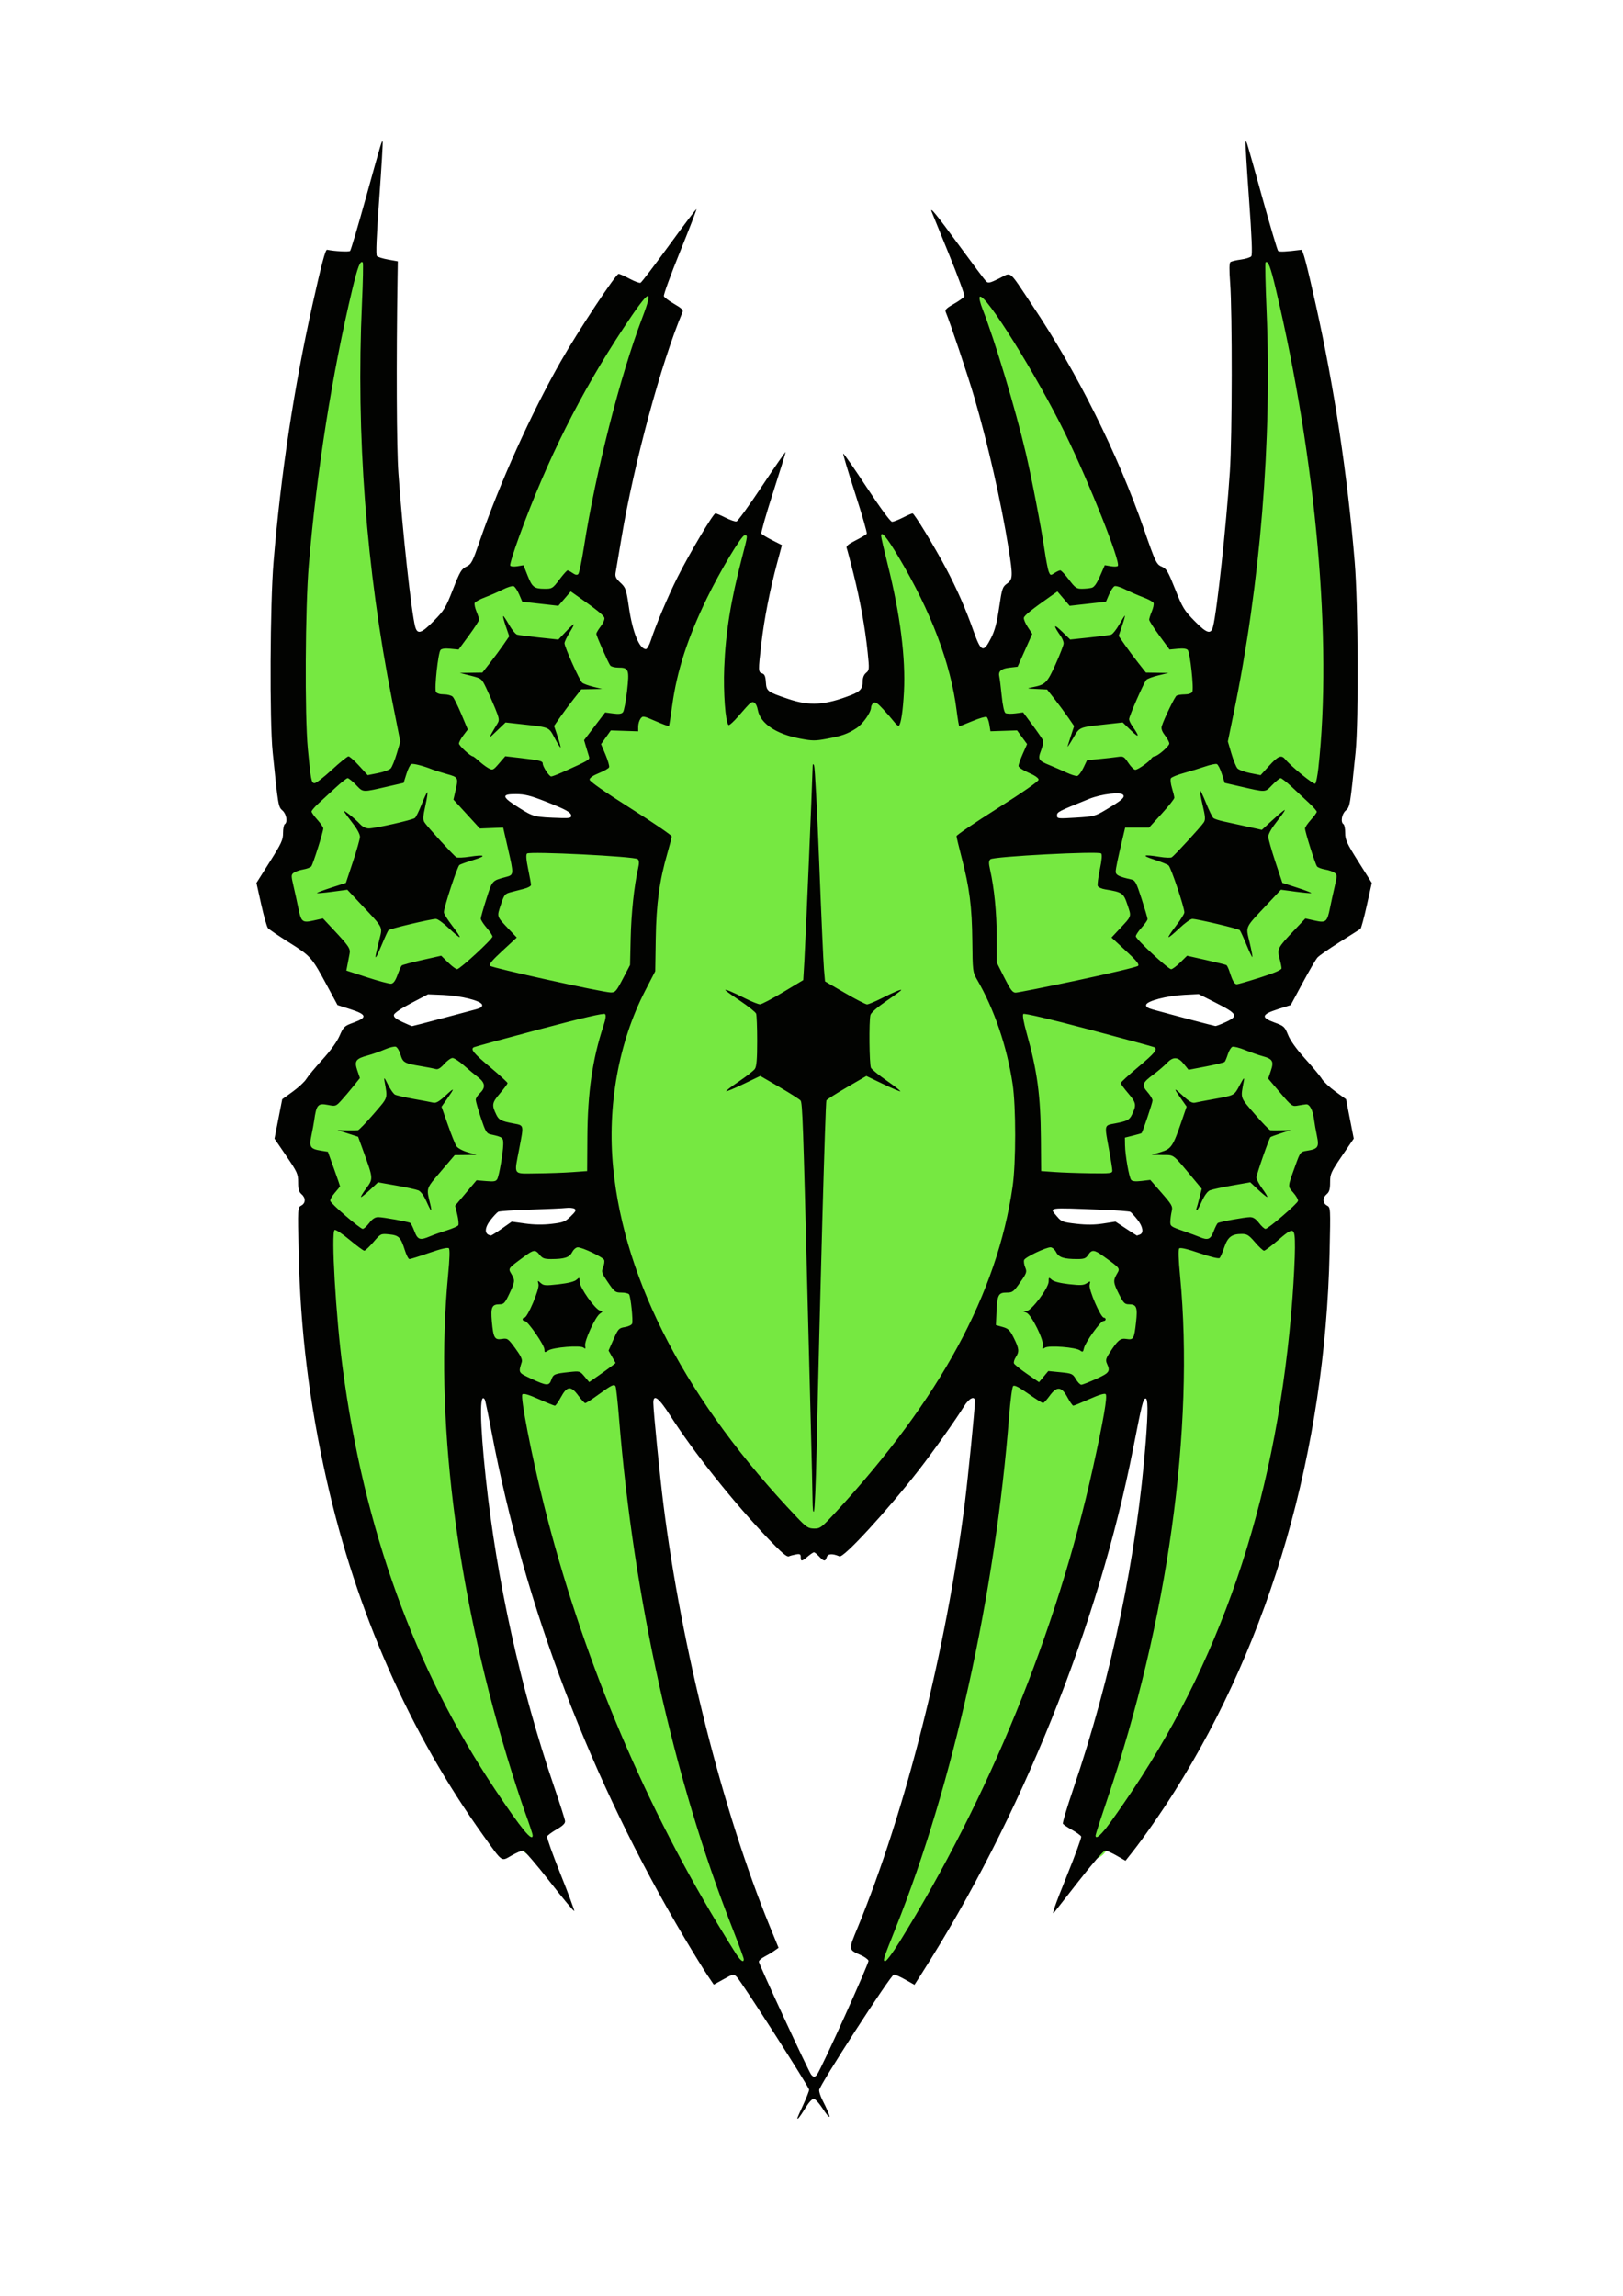 <?xml version="1.0" encoding="UTF-8" standalone="no"?>
<svg
   xmlns:dc="http://purl.org/dc/elements/1.1/"
   xmlns:cc="http://creativecommons.org/ns#"
   xmlns:rdf="http://www.w3.org/1999/02/22-rdf-syntax-ns#"
   xmlns:svg="http://www.w3.org/2000/svg"
   xmlns="http://www.w3.org/2000/svg"
   xmlns:sodipodi="http://sodipodi.sourceforge.net/DTD/sodipodi-0.dtd"
   xmlns:inkscape="http://www.inkscape.org/namespaces/inkscape"
   id="svg8"
   version="1.1"
   viewBox="0 0 210 297"
   height="297mm"
   width="210mm"
   sodipodi:docname="logo-glyphonly-green.svg"
   inkscape:version="1.0 (4035a4f, 2020-05-01)">
  <sodipodi:namedview
     inkscape:document-rotation="0"
     pagecolor="#ffffff"
     bordercolor="#666666"
     borderopacity="1"
     objecttolerance="10"
     gridtolerance="10"
     guidetolerance="10"
     inkscape:pageopacity="0"
     inkscape:pageshadow="2"
     inkscape:window-width="2433"
     inkscape:window-height="1197"
     id="namedview838"
     showgrid="false"
     inkscape:zoom="0.84162698"
     inkscape:cx="396.85039"
     inkscape:cy="561.25984"
     inkscape:window-x="0"
     inkscape:window-y="25"
     inkscape:window-maximized="0"
     inkscape:current-layer="svg8" />
  <defs
     id="defs2" />
  <path
     transform="scale(0.265)"
     id="path840"
     d="m 387.786,738.573 c -45.012,-47.82 -73.701,-98.269 -84.383,-148.388 -3.691,-17.316 -3.99,-51.409 -0.587,-66.899 3.1,-14.111 7.347,-26.27 13.391,-38.343 l 5.193,-10.373 0.024,-13.985 c 0.027,-15.815 1.284,-26.216 4.884,-40.411 1.366,-5.386 2.179,-10.586 1.807,-11.556 -0.372,-0.97 -9.253,-7.406 -19.736,-14.302 -10.483,-6.896 -19.059,-12.78 -19.059,-13.075 0,-0.295 2.139,-1.627 4.753,-2.961 2.614,-1.334 4.753,-2.586 4.753,-2.783 0,-0.197 -0.856,-2.871 -1.903,-5.942 -1.749,-5.134 -1.747,-5.82 0.027,-8.529 1.698,-2.591 2.784,-2.945 9.032,-2.945 6.737,0 7.102,-0.149 7.102,-2.9 0,-4.192 1.464,-4.535 7.784,-1.826 3.092,1.325 5.928,2.104 6.302,1.73 0.374,-0.374 1.625,-6.295 2.781,-13.158 2.487,-14.77 7.161,-29.269 14.495,-44.964 5.85,-12.519 18.504,-34.368 19.391,-33.481 0.307,0.307 -0.812,6.134 -2.487,12.949 -4.483,18.245 -6.677,31.912 -7.484,46.611 -0.837,15.248 0.374,31.476 2.349,31.476 0.739,0 3.842,-2.461 6.895,-5.469 l 5.552,-5.469 1.4,4.242 c 4.652,14.097 33.32,19.254 48.799,8.778 2.175,-1.472 5.113,-4.985 6.531,-7.808 l 2.577,-5.132 5.618,6.249 c 6.555,7.291 7.258,6.894 8.511,-4.799 1.806,-16.868 -0.849,-41.994 -7.282,-68.892 -1.625,-6.796 -2.723,-12.589 -2.439,-12.873 0.819,-0.819 13.538,21.385 19.101,33.347 6.902,14.839 12.155,31.085 14.783,45.717 1.208,6.726 2.424,12.456 2.703,12.735 0.278,0.278 3.297,-0.554 6.708,-1.85 5.371,-2.041 6.276,-2.117 6.761,-0.566 0.308,0.985 0.81,2.592 1.117,3.573 0.406,1.301 2.324,1.782 7.102,1.782 5.684,0 6.803,0.394 8.507,2.994 1.817,2.773 1.819,3.369 0.027,8.06 -1.064,2.786 -1.935,5.438 -1.935,5.893 0,0.455 2.139,1.918 4.753,3.252 2.614,1.334 4.753,2.7 4.753,3.037 0,0.337 -8.576,6.218 -19.057,13.07 -10.482,6.852 -19.331,13.17 -19.665,14.041 -0.334,0.871 0.819,7.677 2.562,15.125 2.369,10.125 3.389,18.488 4.043,33.147 l 0.874,19.605 4.845,9.505 c 5.428,10.649 9.964,23.427 12.932,36.432 3.197,14.007 2.842,52.417 -0.635,68.721 -9.513,44.614 -33.896,89.792 -72.461,134.264 -13.489,15.555 -19.561,21.387 -22.267,21.387 -1.636,0 -5.322,-2.923 -10.14,-8.042 z m 13.146,-69.783 c 1.684,-73.878 3.493,-128.904 4.28,-130.177 0.329,-0.532 4.582,-3.387 9.451,-6.343 l 8.853,-5.375 7.816,3.658 c 4.299,2.012 8.146,3.327 8.55,2.924 0.403,-0.403 0.511,-0.915 0.238,-1.137 -0.272,-0.222 -3.569,-2.692 -7.327,-5.49 l -6.832,-5.086 V 508.835 495.905 l 7.426,-5.45 c 11.546,-8.474 10.199,-9.149 -4.277,-2.145 l -4.574,2.213 -10.123,-5.303 c -5.568,-2.917 -10.298,-5.848 -10.512,-6.514 -0.214,-0.666 -1.225,-21.529 -2.247,-46.362 -2,-48.593 -2.787,-59.594 -4.155,-58.032 -0.481,0.55 -1.518,17.842 -2.305,38.427 -0.786,20.585 -1.749,43.883 -2.139,51.773 l -0.709,14.346 -9.691,5.556 c -5.33,3.056 -10.265,5.556 -10.967,5.556 -0.702,0 -4.349,-1.359 -8.106,-3.02 -9.615,-4.252 -10.578,-3.054 -2.301,2.861 3.879,2.772 7.4,6.214 7.825,7.65 1.023,3.455 0.99,18.463 -0.048,22.192 -0.452,1.621 -3.961,5.335 -7.8,8.252 -3.838,2.917 -6.4,5.497 -5.693,5.733 0.707,0.236 4.606,-1.248 8.665,-3.297 l 7.379,-3.725 9.65,5.903 9.65,5.903 0.748,9.935 c 0.412,5.464 1.646,48.431 2.744,95.483 1.097,47.052 2.321,87.955 2.718,90.895 l 0.723,5.347 0.868,-5.941 c 0.477,-3.267 1.477,-32.675 2.222,-65.35 z"
     style="fill:#76e841;fill-opacity:1;stroke-width:9.722;stroke:#76e841;stroke-opacity:1" />
  <path
     transform="scale(0.265)"
     id="path842"
     d="m 269.397,478.7 c -12.592,-2.85 -24.355,-5.678 -26.14,-6.285 l -3.246,-1.104 6.801,-6.266 6.801,-6.266 -4.722,-5.365 c -5.38,-6.112 -5.474,-6.54 -2.641,-12.015 1.608,-3.107 3.421,-4.456 8.018,-5.966 3.267,-1.073 5.814,-2.587 5.66,-3.363 -0.155,-0.776 -0.629,-4.374 -1.055,-7.995 l -0.774,-6.583 6.402,0.006 c 11.752,0.01 45.599,2.48 46.514,3.394 0.497,0.496 0.346,3.811 -0.334,7.366 -0.681,3.555 -1.781,14.994 -2.446,25.419 -1.077,16.896 -1.546,19.575 -4.31,24.655 -2.835,5.209 -3.469,5.692 -7.368,5.625 -2.347,-0.041 -14.569,-2.405 -27.161,-5.255 z"
     style="fill:#76e841;fill-opacity:1;stroke:#76e841;stroke-width:9.722;stroke-opacity:1" />
  <path
     transform="scale(0.265)"
     id="path844"
     d="m 494.497,482.403 c -5.919,-9.058 -6.752,-12.257 -6.756,-25.953 -0.002,-7.378 -0.784,-18.22 -1.738,-24.093 -0.953,-5.873 -1.352,-11.046 -0.887,-11.495 0.885,-0.854 35.449,-3.367 46.351,-3.37 l 6.294,-0.002 -0.353,8.585 -0.353,8.585 5.146,1.11 c 5.332,1.15 7.745,3.589 9.131,9.231 0.625,2.544 -0.048,4.063 -3.484,7.867 -2.342,2.593 -4.259,5.184 -4.259,5.758 -2.4e-4,0.574 2.807,3.529 6.238,6.566 3.431,3.037 5.86,5.91 5.398,6.385 -1.022,1.05 -9.15,2.974 -37.433,8.857 l -21.639,4.502 z"
     style="fill:#76e841;fill-opacity:1;stroke:#76e841;stroke-width:9.722;stroke-opacity:1" />
  <path
     transform="scale(0.265)"
     id="path846"
     d="m 513.589,572.276 -4.456,-0.466 v -17.226 c 0,-19.06 -1.138,-28.583 -5.5,-46.042 -1.612,-6.449 -2.766,-11.89 -2.565,-12.091 0.404,-0.404 29.095,6.81 50.443,12.685 l 13.752,3.784 -9.176,8.427 -9.176,8.427 3.687,4.619 c 5.794,7.259 4.439,11.787 -4.175,13.957 -2.976,0.749 -5.665,2.026 -5.976,2.836 -0.311,0.811 0.269,5.874 1.289,11.252 1.02,5.378 1.855,9.987 1.855,10.241 0,0.565 -23.807,0.245 -30.001,-0.403 z"
     style="fill:#76e841;fill-opacity:1;stroke:#76e841;stroke-width:9.722;stroke-opacity:1" />
  <path
     transform="scale(0.265)"
     id="path848"
     d="m 253.277,572.25 c -0.296,-0.49 0.247,-5.081 1.206,-10.202 0.959,-5.121 1.483,-9.992 1.163,-10.824 -0.319,-0.832 -2.964,-2.114 -5.876,-2.847 -4.146,-1.044 -5.612,-2.098 -6.755,-4.857 -1.337,-3.229 -1.135,-3.975 2.412,-8.914 l 3.871,-5.39 -5.238,-4.591 c -2.881,-2.525 -6.842,-5.999 -8.802,-7.72 -2.813,-2.469 -3.221,-3.355 -1.933,-4.202 1.292,-0.85 47.588,-13.321 59.262,-15.964 3.297,-0.746 3.303,-1.054 -0.251,12.433 -3.874,14.7 -5.393,27.899 -5.393,46.846 v 15.613 l -5.513,0.756 c -7.629,1.046 -27.499,0.95 -28.154,-0.136 z"
     style="fill:#76e841;fill-opacity:1;stroke:#76e841;stroke-width:9.722;stroke-opacity:1" />
  <path
     transform="scale(0.265)"
     id="path850"
     d="m 203.036,601.269 c -1.829,-3.834 -2.603,-4.287 -9.341,-5.46 -9.855,-1.716 -10.604,-1.653 -13.093,1.097 -1.183,1.307 -2.783,2.376 -3.556,2.376 -0.773,0 -4.487,-2.807 -8.253,-6.238 l -6.847,-6.238 2.632,-3.331 2.632,-3.331 -3.184,-8.73 c -2.972,-8.148 -3.456,-8.781 -7.265,-9.496 -3.675,-0.689 -4.07,-1.145 -3.967,-4.573 0.063,-2.094 0.732,-6.481 1.488,-9.749 1.357,-5.867 1.435,-5.945 6.328,-6.302 4.392,-0.32 5.572,-1.111 10.394,-6.968 5.943,-7.219 5.946,-7.226 4.316,-11.512 -1.426,-3.751 -0.539,-4.459 9.877,-7.877 6.754,-2.217 8.336,-2.397 9.19,-1.049 0.567,0.896 1.04,2.278 1.05,3.072 0.026,2.084 3.166,3.469 11.649,5.137 7.063,1.389 7.62,1.33 10.176,-1.07 1.487,-1.397 3.289,-2.54 4.003,-2.54 2.053,0 14.587,10.651 14.587,12.396 0,0.864 -0.853,2.28 -1.896,3.145 -2.288,1.899 -1.542,8.451 1.829,16.072 1.738,3.928 3.013,5.157 6.043,5.823 l 3.841,0.844 -0.735,7.031 c -1.31,12.529 -1.526,12.911 -7.337,12.911 -4.725,0 -5.55,0.496 -10.539,6.336 -5.075,5.94 -5.34,6.589 -4.25,10.389 0.639,2.229 1.162,4.414 1.162,4.855 0,0.441 -3.609,1.993 -8.02,3.449 -4.411,1.456 -8.673,2.887 -9.47,3.181 -0.798,0.294 -2.347,-1.348 -3.444,-3.647 z m 7.488,-14.222 c -0.765,-5.583 -0.128,-6.921 7.946,-16.669 4.227,-5.104 5.044,-5.56 10.099,-5.647 l 5.501,-0.094 -4.994,-1.769 c -4.727,-1.674 -5.188,-2.272 -8.614,-11.156 -1.991,-5.163 -3.62,-9.722 -3.62,-10.133 0,-0.41 1.128,-2.33 2.506,-4.265 3.376,-4.742 2.024,-5.594 -2.644,-1.666 -2.442,2.055 -4.692,2.989 -6.288,2.61 -1.367,-0.325 -5.873,-1.242 -10.014,-2.039 -6.785,-1.305 -7.716,-1.842 -9.428,-5.432 -2.6,-5.453 -3.927,-4.999 -3.111,1.066 0.651,4.836 0.394,5.364 -6.063,12.476 -6.413,7.063 -7.011,7.426 -12.228,7.426 -6.04,0 -5.676,1.309 0.952,3.422 3.843,1.225 4.451,2.097 7.551,10.823 l 3.372,9.491 -2.502,4.24 c -3.689,6.252 -3.071,7.05 2.186,2.825 l 4.688,-3.767 8.085,1.47 c 9.688,1.761 12.575,3.392 14.582,8.237 2.11,5.095 2.861,4.561 2.038,-1.449 z"
     style="fill:#76e841;fill-opacity:1;stroke:#76e841;stroke-width:9.722;stroke-opacity:1" />
  <path
     id="path852"
     d="M 67.311,236.902 C 62.721,230.701 56.534,219.584 53.382,211.872 47.638,197.822 44.339,183.415 43.097,166.963 c -0.566,-7.496 -0.612,-9.391 -0.227,-9.391 0.149,0 1.069,0.596 2.045,1.324 l 1.775,1.324 1.187,-1.159 c 1.845,-1.801 3.561,-1.416 4.147,0.931 0.128,0.514 0.427,1.009 0.663,1.099 0.236,0.091 1.476,-0.172 2.756,-0.584 1.279,-0.412 2.416,-0.66 2.525,-0.55 0.109,0.109 0.017,2.535 -0.206,5.39 -0.542,6.957 -0.227,19.628 0.682,27.381 1.623,13.852 4.491,26.878 8.942,40.627 0.918,2.834 1.597,5.225 1.509,5.312 -0.088,0.088 -0.8,-0.706 -1.583,-1.764 z"
     style="fill:#76e841;fill-opacity:1;stroke:#76e841;stroke-width:2.701;stroke-opacity:1" />
  <path
     transform="scale(0.265)"
     id="path854"
     d="m 260.427,673.423 c -5.182,-2.697 -5.656,-3.288 -5.007,-6.243 1.001,-4.557 -5.238,-13.243 -9.512,-13.243 -3.522,0 -4.241,-1.444 -4.509,-9.054 -0.18,-5.11 0.08,-5.706 2.772,-6.341 4.809,-1.136 8.471,-10.135 6.565,-16.135 -0.611,-1.924 0.355,-3.227 4.718,-6.361 5.084,-3.651 5.642,-3.801 7.592,-2.036 1.356,1.227 4.275,1.905 8.201,1.905 4.924,0 6.619,-0.557 8.818,-2.896 l 2.721,-2.896 6.194,2.966 c 5.794,2.774 6.149,3.193 5.492,6.475 -1.008,5.042 4.576,12.985 9.13,12.985 3.704,0 4.687,2.169 4.713,10.397 0.013,4.2 -0.369,5.05 -2.274,5.05 -5.021,0 -10.431,12.165 -7.163,16.104 1.636,1.971 1.655,1.946 -5.16,6.939 -4.262,3.122 -7.962,3.474 -7.962,0.758 0,-0.695 -2.856,-1.225 -6.592,-1.225 -5.505,0 -7.046,0.49 -9.345,2.97 -1.514,1.634 -2.959,2.946 -3.211,2.915 -0.252,-0.03 -3.034,-1.396 -6.182,-3.034 z m 20.705,-14.135 c 5.389,0.004 5.496,-0.071 6.751,-4.765 0.702,-2.623 2.567,-6.672 4.145,-8.998 l 2.87,-4.229 -3.544,-3.482 c -1.949,-1.915 -4.568,-5.759 -5.819,-8.542 -1.939,-4.312 -2.599,-4.886 -4.467,-3.887 -3.568,1.909 -15.074,2.892 -16.016,1.368 -1.413,-2.287 -2.763,-1.465 -2.763,1.684 0,1.659 -1.626,6.296 -3.612,10.305 l -3.612,7.288 2.665,2.096 c 1.466,1.153 3.952,4.522 5.525,7.487 2.836,5.345 2.901,5.384 7.631,4.531 2.624,-0.473 7.235,-0.859 10.247,-0.856 z"
     style="fill:#76e841;fill-opacity:1;stroke:#76e841;stroke-width:9.722;stroke-opacity:1" />
  <path
     id="path856"
     d="M 93.257,249.849 C 82.072,231.211 73.055,208.351 68.55,187.208 c -1.403,-6.585 -1.676,-8.422 -1.25,-8.422 0.18,0 1.155,0.366 2.168,0.814 l 1.841,0.814 0.676,-0.859 c 0.372,-0.472 0.676,-0.987 0.676,-1.144 0,-0.562 0.889,-0.271 1.65,0.54 1.017,1.082 1.34,1.047 3.299,-0.36 1.182,-0.849 1.692,-1.06 1.798,-0.743 0.081,0.243 0.387,3.116 0.679,6.384 2.05,22.926 7.026,45.344 14.42,64.975 1.083,2.876 1.904,5.294 1.824,5.375 -0.08,0.08 -1.463,-2.05 -3.074,-4.734 z"
     style="fill:#76e841;fill-opacity:1;stroke:#76e841;stroke-width:2.701;stroke-opacity:1" />
  <path
     id="path858"
     d="m 114.204,254.532 c 2.8e-4,-0.179 0.671,-2.024 1.49,-4.101 7.507,-19.026 13.155,-44.882 15.204,-69.595 0.124,-1.502 0.361,-2.814 0.525,-2.915 0.164,-0.102 1.012,0.273 1.884,0.832 0.872,0.559 1.732,1.017 1.911,1.017 0.179,0 0.675,-0.371 1.101,-0.825 1.019,-1.085 1.342,-1.039 2.219,0.315 l 0.733,1.132 1.984,-0.806 c 1.091,-0.443 2.08,-0.806 2.198,-0.806 0.346,0 -0.148,3.095 -1.396,8.747 -3.638,16.48 -8.986,31.689 -16.627,47.283 -4.46,9.103 -11.228,20.992 -11.226,19.721 z"
     style="fill:#76e841;fill-opacity:1;stroke:#76e841;stroke-width:2.701;stroke-opacity:1" />
  <path
     transform="scale(0.265)"
     id="path860"
     d="m 526.765,674 c -1.161,-1.748 -3.619,-2.821 -8.08,-3.526 -5.69,-0.899 -6.596,-0.75 -8.049,1.325 -2.202,3.143 -3.335,2.969 -8.789,-1.35 -4.151,-3.288 -4.579,-4.106 -3.936,-7.531 1.05,-5.596 -2.132,-12.409 -6.58,-14.088 -3.231,-1.219 -3.585,-1.864 -3.585,-6.518 0,-6.646 1.706,-9.761 5.346,-9.761 3.738,0 8.912,-7.388 8.912,-12.724 0,-4.274 2.938,-6.934 9.001,-8.146 2.662,-0.532 4.079,-0.099 5.766,1.765 2.831,3.128 13.031,3.49 16.25,0.577 1.933,-1.75 2.508,-1.609 7.524,1.842 5.189,3.57 5.399,3.937 4.711,8.239 -0.923,5.77 3.099,14.389 6.713,14.389 3.222,0 3.958,2.477 2.735,9.211 -0.907,4.993 -1.405,5.685 -4.34,6.022 -4.657,0.535 -10.702,8.919 -9.705,13.459 0.654,2.978 0.189,3.535 -5.265,6.298 -3.29,1.667 -6.202,3.031 -6.471,3.031 -0.269,0 -1.239,-1.131 -2.157,-2.513 z m 4.887,-16.361 c 0.781,-1.885 3.171,-5.34 5.311,-7.677 l 3.892,-4.249 -3.441,-6.943 c -1.893,-3.819 -3.52,-7.984 -3.616,-9.255 -0.153,-2.029 -1.128,-2.321 -7.964,-2.389 -4.284,-0.043 -8.902,-0.682 -10.263,-1.42 -2.219,-1.204 -2.681,-0.871 -4.497,3.244 -1.113,2.523 -4.1,6.463 -6.639,8.756 -3.231,2.919 -4.124,4.358 -2.977,4.798 2.08,0.798 7.675,11.743 7.675,15.012 0,2.134 0.525,2.377 3.862,1.789 2.124,-0.374 6.268,-0.19 9.208,0.41 7.938,1.619 7.916,1.624 9.449,-2.077 z"
     style="fill:#76e841;fill-opacity:1;stroke:#76e841;stroke-width:9.722;stroke-opacity:1" />
  <path
     id="path862"
     d="m 142.658,235.215 c 4.621,-13.631 7.85,-27.957 9.574,-42.471 0.867,-7.298 1.186,-21.015 0.645,-27.719 -0.217,-2.691 -0.314,-4.974 -0.215,-5.072 0.099,-0.099 1.306,0.155 2.682,0.564 1.377,0.409 2.574,0.672 2.661,0.585 0.087,-0.087 0.485,-0.807 0.886,-1.601 1.01,-2.002 2.148,-2.129 3.884,-0.434 l 1.256,1.227 1.716,-1.366 c 0.944,-0.751 1.868,-1.366 2.053,-1.366 0.467,0 0.069,7.885 -0.774,15.324 -2.658,23.479 -9.761,43.573 -21.477,60.761 -3.285,4.82 -3.747,5.446 -4.016,5.446 -0.104,0 0.403,-1.745 1.126,-3.879 z"
     style="fill:#76e841;fill-opacity:1;stroke:#76e841;stroke-width:2.701;stroke-opacity:1" />
  <path
     transform="scale(0.265)"
     id="path864"
     d="m 587.552,604.371 c -0.98,-0.365 -4.589,-1.698 -8.02,-2.962 l -6.238,-2.298 v -5.394 c 0,-4.575 -0.738,-6.275 -4.863,-11.202 -4.426,-5.286 -5.32,-5.809 -9.935,-5.809 h -5.072 l -1.352,-6.733 c -2.241,-11.158 -1.923,-12.959 2.509,-14.228 4.163,-1.192 5.813,-3.711 8.146,-12.434 1.451,-5.425 1.236,-6.884 -1.604,-10.892 -1.307,-1.845 -0.68,-2.836 5.042,-7.969 7.289,-6.539 9.302,-7.096 12.573,-3.482 1.845,2.039 3.101,2.349 7.016,1.734 10.788,-1.695 13.803,-3.028 15.07,-6.663 1.457,-4.181 1.722,-4.203 10.964,-0.919 9.746,3.464 10.237,3.921 8.967,8.348 -1.202,4.192 -1.141,4.331 5.226,11.948 4.136,4.947 5.285,5.644 9.314,5.644 5.378,0 6.535,1.972 7.7,13.114 l 0.714,6.828 -3.638,0.799 c -4.448,0.977 -5.313,2.027 -7.793,9.472 -2.482,7.449 -2.456,10.03 0.129,12.903 2.012,2.236 1.832,2.539 -5.545,9.335 l -7.624,7.023 -3.135,-3.003 c -3.577,-3.427 -3.788,-3.454 -13.721,-1.724 -6.688,1.165 -7.521,1.644 -9.286,5.347 -1.974,4.14 -2.399,4.387 -5.543,3.216 z m 1.136,-16.87 c 2.215,-4.342 2.924,-4.777 10.655,-6.535 11.154,-2.537 11.864,-2.455 16.353,1.897 5.023,4.868 6.169,3.689 2.218,-2.282 l -3.084,-4.66 3.292,-9.301 c 3.316,-9.367 3.923,-10.111 10.421,-12.75 l 3.565,-1.448 -5.345,-0.416 c -5.925,-0.461 -7.716,-1.727 -14.504,-10.25 -4.19,-5.261 -4.58,-6.322 -3.931,-10.694 0.711,-4.788 0.692,-4.819 -1.414,-2.32 -1.174,1.393 -2.669,3.395 -3.323,4.448 -1.291,2.082 -18.948,5.985 -21.247,4.697 -0.73,-0.409 -2.529,-1.825 -3.997,-3.146 -3.717,-3.346 -4.654,-1.688 -1.528,2.703 l 2.598,3.648 -2.558,7.687 c -3.075,9.24 -5.517,12.487 -10.841,14.413 l -4.013,1.452 5.206,0.09 c 4.377,0.076 5.847,0.77 9.23,4.356 10.105,10.715 11.085,13.255 8.095,20.983 -1.592,4.116 1.816,2.004 4.151,-2.572 z"
     style="fill:#76e841;fill-opacity:1;stroke:#76e841;stroke-width:9.722;stroke-opacity:1" />
  <path
     transform="scale(0.265)"
     id="path866"
     d="m 602.292,475.777 c -1.835,-4.587 -2.081,-4.734 -11.575,-6.908 l -9.7,-2.222 -4.097,3.315 c -3.902,3.157 -4.213,3.219 -6.535,1.307 -6.121,-5.042 -13.726,-12.822 -13.726,-14.043 0,-0.74 1.122,-2.361 2.494,-3.603 2.972,-2.69 2.666,-7.037 -1.219,-17.294 -2.271,-5.997 -2.972,-6.788 -6.619,-7.472 -2.243,-0.421 -4.367,-1.233 -4.721,-1.805 -0.353,-0.572 0.188,-4.695 1.202,-9.162 2.962,-13.045 2.413,-12.281 8.825,-12.281 5.536,0 5.964,-0.255 11.867,-7.069 5.747,-6.634 6.102,-7.416 5.761,-12.696 l -0.363,-5.627 8.911,-2.743 c 4.901,-1.509 9.766,-2.746 10.81,-2.75 1.103,-0.004 2.652,1.911 3.696,4.568 1.543,3.927 2.451,4.689 6.418,5.382 2.542,0.444 6.93,1.262 9.752,1.816 4.531,0.89 5.537,0.666 8.609,-1.919 1.913,-1.61 3.98,-2.748 4.593,-2.529 0.613,0.219 4.648,3.526 8.966,7.35 l 7.852,6.952 -3.137,4.112 -3.137,4.112 3.114,9.987 c 3.062,9.821 3.192,10.008 7.84,11.259 2.6,0.7 4.726,1.752 4.726,2.337 0,1.787 -3.353,17.115 -4.26,19.477 -0.711,1.851 -1.688,2.101 -5.931,1.52 -4.958,-0.68 -5.224,-0.538 -11.11,5.902 -6.16,6.74 -7.191,9.051 -6.827,15.309 0.197,3.4 -0.193,3.704 -8.705,6.757 -4.901,1.759 -9.584,3.231 -10.406,3.272 -0.822,0.041 -2.339,-2.034 -3.37,-4.612 z m 9.194,-16.532 c -1.014,-4.511 -0.819,-5.398 1.937,-8.83 6,-7.472 13.673,-14.902 14.981,-14.507 0.731,0.221 4.269,0.744 7.864,1.164 8.011,0.936 6.978,-0.744 -2.421,-3.939 l -6.487,-2.205 -3.177,-9.987 c -1.747,-5.493 -3.218,-10.595 -3.269,-11.339 -0.051,-0.744 1.788,-4.085 4.086,-7.426 4.885,-7.101 3.21,-7.97 -3.234,-1.677 l -4.503,4.397 -7.429,-1.498 c -15.93,-3.212 -15.789,-3.136 -18.87,-10.253 -1.549,-3.579 -3.218,-6.517 -3.708,-6.528 -1.185,-0.027 -1.129,1.132 0.405,8.281 l 1.296,6.042 -8.06,9.005 -8.06,9.005 -6.306,-0.741 c -7.526,-0.884 -8.453,0.917 -1.539,2.989 6.019,1.803 6.522,2.45 10.104,12.981 3.768,11.077 3.72,12.149 -0.813,18.462 -2.07,2.883 -3.47,5.537 -3.11,5.896 0.36,0.36 3.089,-1.453 6.064,-4.028 l 5.41,-4.682 8.097,1.679 c 14.583,3.023 15.098,3.33 18.272,10.859 3.158,7.492 4.48,5.822 2.471,-3.122 z"
     style="fill:#76e841;fill-opacity:1;stroke:#76e841;stroke-width:9.722;stroke-opacity:1" />
  <path
     transform="scale(0.265)"
     id="path868"
     d="m 516.571,374.741 -7.414,-3.431 0.687,-5.128 c 0.619,-4.618 0.217,-5.779 -4.04,-11.663 -4.303,-5.948 -5.133,-6.535 -9.249,-6.535 -4.976,0 -5.14,-0.335 -6.86,-13.945 -0.682,-5.395 -0.577,-5.657 2.531,-6.337 1.783,-0.39 3.895,-0.91 4.693,-1.154 0.798,-0.244 3.059,-3.991 5.024,-8.326 3.339,-7.363 3.458,-8.106 1.817,-11.279 -0.966,-1.869 -1.757,-3.96 -1.757,-4.647 0,-0.687 3.293,-3.674 7.317,-6.636 l 7.317,-5.387 3.298,3.16 c 3.175,3.042 3.633,3.128 12.313,2.315 8.698,-0.815 9.087,-0.985 11.069,-4.828 l 2.054,-3.984 8.911,3.888 c 5.615,2.45 8.815,4.511 8.652,5.573 -0.143,0.927 -0.579,3.021 -0.97,4.655 -0.541,2.264 0.455,4.596 4.187,9.802 4.524,6.312 5.249,6.832 9.53,6.832 4.357,0 4.68,0.249 5.416,4.17 0.43,2.294 0.856,6.972 0.945,10.397 0.161,6.177 0.133,6.229 -3.647,6.595 -3.404,0.329 -4.194,1.183 -7.426,8.023 -4.194,8.877 -4.295,9.716 -1.62,13.535 1.961,2.8 1.904,2.932 -3.267,7.461 -2.895,2.536 -6.682,5.368 -8.415,6.295 -2.937,1.571 -3.281,1.486 -5.077,-1.256 -2.082,-3.178 -5.747,-3.667 -16.476,-2.196 -4.534,0.622 -5.664,1.308 -6.845,4.159 -1.747,4.218 -3.346,4.203 -12.699,-0.126 z m 8.584,-13.059 c 2.44,-4.718 4.799,-5.797 14.688,-6.716 7.888,-0.733 8.575,-0.597 12.144,2.406 4.697,3.953 5.73,3.165 2.853,-2.177 l -2.202,-4.088 4.142,-9.261 c 4.056,-9.068 4.264,-9.298 10.031,-11.046 l 5.889,-1.785 -6.159,-0.616 c -6.001,-0.601 -6.318,-0.827 -12.371,-8.837 -6.108,-8.083 -6.19,-8.302 -4.921,-13.059 1.433,-5.368 0.81,-7.292 -1.2,-3.702 -3.21,5.737 -6.207,7.384 -15.004,8.251 -8.094,0.798 -8.875,0.661 -12.627,-2.2 -5.342,-4.074 -5.808,-3.861 -3.111,1.426 2.278,4.465 2.277,4.492 -0.398,11.067 -4.1,10.079 -6.291,12.809 -10.981,13.689 -4.848,0.91 -3.159,2.772 2.609,2.876 2.784,0.05 4.362,1.16 7.205,5.068 2.002,2.752 4.826,6.627 6.274,8.612 2.5,3.426 2.544,3.863 0.868,8.614 -2.023,5.733 -0.459,6.751 2.269,1.476 z"
     style="fill:#76e841;fill-opacity:1;stroke:#76e841;stroke-width:9.722;stroke-opacity:1" />
  <path
     transform="scale(0.265)"
     id="path870"
     d="m 523.017,282.639 c -2.538,-3.211 -4.096,-4.151 -6.462,-3.9 l -3.118,0.33 -4.37,-23.764 c -6.437,-34.999 -15.029,-68.127 -24.992,-96.354 -1.986,-5.627 -3.35,-10.492 -3.03,-10.812 1.907,-1.907 26.529,38.858 39.673,65.681 8.695,17.745 22.808,51.475 24.691,59.01 0.746,2.987 0.525,3.271 -2.58,3.311 -2.806,0.035 -3.809,0.914 -5.773,5.05 -2.052,4.323 -2.944,5.053 -6.535,5.343 -3.539,0.286 -4.657,-0.295 -7.503,-3.894 z"
     style="fill:#76e841;fill-opacity:1;stroke:#76e841;stroke-width:9.722;stroke-opacity:1" />
  <path
     id="path872"
     d="m 168.075,101.035 c -0.993,-0.908 -2.104,-1.65 -2.468,-1.65 -0.364,0 -1.133,0.536 -1.709,1.192 -1.044,1.189 -1.051,1.191 -2.492,0.787 -1.362,-0.381 -1.482,-0.512 -2.068,-2.265 -0.606,-1.812 -0.607,-1.931 -0.018,-4.593 1.617,-7.311 3.223,-18.546 4.132,-28.898 0.406,-4.627 0.555,-9.856 0.553,-19.447 -0.002,-7.215 0.044,-13.071 0.102,-13.013 0.237,0.237 1.788,7.033 2.874,12.597 3.338,17.089 4.918,35.231 4.19,48.119 -0.384,6.811 -0.619,8.821 -1.031,8.821 -0.143,0 -1.073,-0.743 -2.066,-1.65 z"
     style="fill:#76e841;fill-opacity:1;stroke:#76e841;stroke-width:2.701;stroke-opacity:1" />
  <path
     transform="scale(0.265)"
     id="path874"
     d="m 259.603,282.93 c -1.295,-2.124 -2.356,-4.53 -2.359,-5.347 -0.003,-0.864 -1.528,-1.485 -3.649,-1.485 -4.351,0 -4.656,1.528 4.501,-22.575 7.177,-18.892 20.314,-47.013 30.058,-64.343 7.889,-14.032 26.04,-41.88 26.8,-41.119 0.315,0.315 -2.346,9.336 -5.915,20.046 -7.794,23.391 -17.039,60.358 -22.401,89.575 l -3.925,21.387 -3.147,-0.329 c -2.409,-0.252 -3.896,0.654 -6.343,3.862 -2.551,3.345 -4.01,4.19 -7.231,4.19 -3.277,0 -4.477,-0.725 -6.389,-3.862 z"
     style="fill:#76e841;fill-opacity:1;stroke:#76e841;stroke-width:9.722;stroke-opacity:1" />
  <path
     transform="scale(0.265)"
     id="path876"
     d="m 266.851,375.223 c -1.321,-2.239 -3.355,-4.11 -4.521,-4.157 -1.166,-0.048 -5.06,-0.522 -8.654,-1.055 -6.188,-0.916 -6.726,-0.787 -10.138,2.446 l -3.603,3.414 -7.387,-5.977 c -4.063,-3.288 -7.387,-6.422 -7.387,-6.966 0,-0.544 0.802,-1.654 1.782,-2.468 2.576,-2.138 2.222,-5.024 -1.67,-13.606 -3.146,-6.938 -3.805,-7.647 -7.426,-7.994 l -3.974,-0.381 0.292,-6.535 c 0.592,-13.261 0.964,-14.081 6.57,-14.489 4.601,-0.335 5.367,-0.903 9.67,-7.174 4.383,-6.388 4.591,-7.076 3.359,-11.091 l -1.314,-4.281 6.752,-2.999 c 12.578,-5.587 11.936,-5.538 14.059,-1.087 1.701,3.568 2.551,4.07 7.992,4.724 10.615,1.276 12.709,0.964 15.254,-2.271 2.306,-2.932 2.473,-2.963 5.518,-1.022 1.727,1.101 5.426,3.845 8.221,6.099 l 5.081,4.098 -2.311,3.756 -2.311,3.756 2.998,7.129 c 3.819,9.081 4.698,10.099 8.707,10.099 1.811,0 3.542,0.668 3.848,1.485 0.678,1.81 -1.101,17.122 -2.195,18.893 -0.443,0.717 -2.509,0.991 -4.738,0.629 -3.712,-0.602 -4.278,-0.204 -9.279,6.525 -4.539,6.108 -5.161,7.599 -4.213,10.093 2.245,5.905 1.066,7.13 -12.189,12.649 l -4.39,1.828 z m 6.596,-15.002 -1.62,-5.383 6.092,-8.18 c 5.885,-7.902 6.293,-8.2 12.014,-8.774 6.263,-0.628 6.125,-1.543 -0.446,-2.954 -3.584,-0.769 -4.455,-1.841 -8.515,-10.48 l -4.523,-9.624 2.277,-4.464 c 3.216,-6.304 2.857,-6.775 -1.757,-2.303 l -4.035,3.911 -9.249,-0.867 c -9.477,-0.888 -12.368,-2.42 -15.659,-8.301 -2.02,-3.61 -2.68,-1.605 -1.283,3.898 1.243,4.896 1.161,5.117 -4.882,13.269 -6.109,8.241 -6.182,8.292 -12.315,8.646 l -6.17,0.357 5.889,1.807 c 5.756,1.767 5.982,2.015 10.009,11.019 4.098,9.162 4.109,9.234 2.08,13.489 -2.657,5.571 -1.595,6.426 2.778,2.236 3.377,-3.236 3.807,-3.328 11.983,-2.568 10.233,0.951 11.989,1.801 15.295,7.404 3.28,5.559 4.095,4.702 2.036,-2.14 z"
     style="fill:#76e841;fill-opacity:1;stroke:#76e841;stroke-width:9.722;stroke-opacity:1" />
  <path
     id="path878"
     d="m 39.995,101.439 c -0.451,-2.629 -0.595,-21.63 -0.204,-26.94 0.497,-6.75 1.677,-16.18 2.981,-23.812 1.054,-6.173 3.16,-15.991 3.68,-17.155 0.182,-0.408 0.226,2.551 0.113,7.583 -0.382,16.957 0.97,33.215 4.16,50.018 1.186,6.246 1.207,6.633 0.459,8.503 -0.469,1.173 -0.756,1.438 -1.884,1.742 -1.306,0.352 -1.357,0.332 -2.762,-1.046 l -1.431,-1.405 -0.752,0.635 c -0.414,0.349 -1.38,1.193 -2.148,1.875 -0.768,0.682 -1.531,1.24 -1.697,1.24 -0.166,0 -0.397,-0.557 -0.514,-1.238 z"
     style="fill:#76e841;fill-opacity:1;stroke:#76e841;stroke-width:2.701;stroke-opacity:1" />
  <path
     transform="scale(0.265)"
     id="path880"
     d="m 179.613,477.28 -9.307,-2.942 0.765,-5.566 c 0.754,-5.479 0.662,-5.68 -5.912,-12.945 -6.613,-7.308 -6.728,-7.373 -11.829,-6.673 -5.824,0.798 -5.268,1.593 -8.336,-11.914 -1.967,-8.662 -1.276,-11.432 2.852,-11.432 3.788,0 5.903,-2.99 8.547,-12.087 l 2.65,-9.117 -3.139,-4.115 -3.139,-4.115 8.407,-7.472 c 5.879,-5.225 8.853,-7.141 9.89,-6.373 7.223,5.35 6.582,5.219 16.075,3.268 10.249,-2.107 11.448,-2.836 12.494,-7.598 0.93,-4.233 2.011,-4.285 13.646,-0.663 l 8.911,2.775 -0.297,5.613 c -0.277,5.226 0.122,6.096 5.772,12.592 5.755,6.617 6.382,6.996 12.108,7.333 l 6.039,0.355 2.117,9.505 c 1.164,5.228 1.901,10.123 1.637,10.879 -0.264,0.755 -2.139,1.737 -4.165,2.183 -4.504,0.989 -6.342,3.729 -9.019,13.441 -2.041,7.404 -2.035,7.532 0.487,10.943 1.403,1.898 2.551,3.946 2.551,4.551 0,0.605 -3.54,4.412 -7.867,8.459 l -7.867,7.359 -3.718,-3.582 -3.718,-3.582 -10.303,2.521 c -10.037,2.456 -10.349,2.638 -12.083,7.053 -0.979,2.493 -2.492,4.478 -3.361,4.411 -0.869,-0.067 -5.769,-1.445 -10.888,-3.063 z m 12.208,-22.319 c 0.641,-0.396 5.736,-1.719 11.322,-2.94 l 10.156,-2.219 5.629,4.651 c 3.096,2.558 5.791,4.164 5.99,3.568 0.199,-0.596 -1.341,-3.498 -3.422,-6.45 l -3.783,-5.367 2.051,-7.525 c 3.303,-12.115 5.353,-15.418 10.713,-17.255 8.011,-2.746 8.002,-4.191 -0.022,-3.296 l -7.18,0.801 -8.057,-9.201 c -5.991,-6.842 -7.903,-9.845 -7.456,-11.71 1.509,-6.305 2.147,-11.421 1.424,-11.421 -0.435,0 -2.081,2.915 -3.657,6.478 -3.07,6.941 -2.864,6.821 -17.203,10.073 -8.094,1.836 -9.115,1.618 -14.286,-3.054 -2.633,-2.379 -5.131,-3.982 -5.55,-3.563 -0.419,0.419 0.931,3.122 3.002,6.005 2.07,2.883 3.765,5.981 3.765,6.884 0,0.903 -1.508,6.13 -3.352,11.617 l -3.352,9.975 -6.748,2.249 c -3.711,1.237 -6.748,2.729 -6.748,3.316 0,0.942 8.911,0.444 12.712,-0.711 0.783,-0.238 5.241,3.654 9.905,8.648 7.68,8.224 8.408,9.424 7.707,12.712 -0.425,1.997 -1.03,5.503 -1.345,7.79 -0.533,3.878 -0.329,3.704 3.023,-2.589 1.977,-3.711 4.119,-7.071 4.761,-7.468 z"
     style="fill:#76e841;fill-opacity:1;stroke:#76e841;stroke-width:9.722;stroke-opacity:1" />
  <path
     id="path3726"
     d="m 103.173,274.003 c 0,-0.041 0.341,-0.817 0.759,-1.72 0.417,-0.903 0.759,-1.778 0.759,-1.945 0,-0.346 -8.702,-13.913 -9.348,-14.574 -0.423,-0.433 -0.425,-0.433 -1.706,0.274 l -1.282,0.707 -0.842,-1.249 c -0.463,-0.687 -1.781,-2.827 -2.928,-4.755 -12.117,-20.367 -20.693,-42.849 -24.979,-65.484 -0.417,-2.204 -0.811,-4.092 -0.876,-4.196 -0.693,-1.121 -0.647,2.901 0.115,10.047 1.423,13.349 4.514,27.342 8.823,39.945 0.775,2.265 1.425,4.307 1.446,4.538 0.027,0.296 -0.294,0.61 -1.093,1.069 -0.622,0.357 -1.177,0.771 -1.233,0.919 -0.057,0.148 0.725,2.336 1.736,4.861 1.012,2.526 1.811,4.674 1.775,4.775 -0.035,0.1 -1.465,-1.618 -3.177,-3.817 -1.712,-2.2 -3.265,-4 -3.451,-4 -0.186,0 -0.853,0.291 -1.482,0.646 -1.371,0.774 -1.104,0.962 -3.626,-2.552 -9.531,-13.279 -16.451,-28.958 -20.281,-45.947 -2.267,-10.055 -3.421,-19.425 -3.642,-29.563 -0.125,-5.743 -0.123,-5.776 0.339,-6.023 0.583,-0.312 0.597,-0.991 0.031,-1.476 -0.333,-0.285 -0.434,-0.639 -0.434,-1.531 0,-1.08 -0.105,-1.315 -1.529,-3.406 l -1.529,-2.246 0.499,-2.548 0.499,-2.548 1.367,-0.989 c 0.752,-0.544 1.542,-1.281 1.756,-1.639 0.214,-0.358 1.146,-1.479 2.071,-2.493 1.053,-1.154 1.885,-2.308 2.227,-3.087 0.519,-1.183 0.61,-1.268 1.819,-1.709 1.803,-0.657 1.712,-1.044 -0.407,-1.726 l -1.68,-0.541 -1.335,-2.484 c -1.991,-3.705 -2.114,-3.845 -4.903,-5.597 -1.383,-0.868 -2.628,-1.716 -2.767,-1.884 -0.139,-0.168 -0.53,-1.549 -0.868,-3.069 l -0.615,-2.764 1.722,-2.725 c 1.512,-2.393 1.722,-2.848 1.722,-3.731 0,-0.553 0.098,-1.066 0.217,-1.139 0.406,-0.251 0.23,-1.319 -0.292,-1.773 -0.541,-0.47 -0.561,-0.589 -1.269,-7.548 -0.411,-4.044 -0.342,-19.145 0.112,-24.603 0.948,-11.373 2.632,-22.499 5.035,-33.274 1.175,-5.269 1.679,-7.164 1.892,-7.12 0.994,0.204 2.837,0.299 2.98,0.153 0.1,-0.102 1.022,-3.21 2.048,-6.906 2.071,-7.459 2.041,-7.359 2.164,-7.236 0.048,0.046 -0.149,3.35 -0.439,7.336 -0.362,4.983 -0.457,7.319 -0.303,7.476 0.123,0.125 0.781,0.328 1.463,0.451 l 1.24,0.224 -0.034,2.161 c -0.171,10.901 -0.123,21.976 0.111,25.246 0.541,7.59 1.681,18.025 2.169,19.847 0.283,1.06 0.799,0.904 2.398,-0.723 1.361,-1.386 1.559,-1.711 2.494,-4.102 0.899,-2.298 1.098,-2.636 1.727,-2.936 0.655,-0.312 0.793,-0.575 1.745,-3.34 2.581,-7.491 6.664,-16.53 10.509,-23.269 2.232,-3.911 7.105,-11.275 7.453,-11.263 0.142,0.005 0.782,0.29 1.421,0.634 0.639,0.344 1.273,0.579 1.409,0.523 0.136,-0.057 1.802,-2.241 3.704,-4.854 1.901,-2.613 3.492,-4.716 3.535,-4.673 0.043,0.041 -0.915,2.524 -2.128,5.514 -1.213,2.99 -2.153,5.574 -2.088,5.742 0.065,0.169 0.668,0.622 1.341,1.006 0.933,0.534 1.187,0.784 1.073,1.055 -2.773,6.593 -6.276,19.544 -7.895,29.185 -0.36,2.146 -0.704,4.181 -0.763,4.523 -0.087,0.5 0.035,0.754 0.622,1.301 0.686,0.639 0.751,0.827 1.095,3.172 0.474,3.237 1.361,5.419 2.201,5.419 0.151,0 0.44,-0.512 0.643,-1.138 0.649,-2.003 2.201,-5.674 3.457,-8.178 1.544,-3.079 4.611,-8.242 4.895,-8.242 0.119,0 0.708,0.249 1.31,0.554 0.602,0.305 1.238,0.524 1.413,0.487 0.175,-0.036 1.679,-2.115 3.34,-4.619 1.662,-2.504 3.022,-4.464 3.023,-4.357 10e-4,0.108 -0.734,2.475 -1.634,5.261 -0.9,2.786 -1.575,5.164 -1.502,5.283 0.074,0.119 0.702,0.503 1.396,0.854 l 1.262,0.637 -0.628,2.338 c -0.929,3.459 -1.663,7.201 -2.033,10.366 -0.42,3.592 -0.417,3.729 0.094,3.891 0.325,0.104 0.437,0.368 0.488,1.151 0.075,1.155 0.19,1.242 2.874,2.151 2.792,0.946 4.744,0.829 8.139,-0.489 1.201,-0.466 1.517,-0.839 1.517,-1.786 0,-0.477 0.155,-0.864 0.439,-1.097 0.419,-0.344 0.428,-0.463 0.204,-2.626 -0.33,-3.189 -0.978,-6.781 -1.843,-10.221 -0.408,-1.623 -0.801,-3.104 -0.873,-3.293 -0.098,-0.256 0.2,-0.511 1.172,-1.001 0.717,-0.362 1.358,-0.747 1.426,-0.856 0.067,-0.109 -0.612,-2.465 -1.51,-5.235 -0.898,-2.77 -1.589,-5.08 -1.536,-5.133 0.053,-0.053 1.419,1.91 3.035,4.363 1.755,2.664 3.075,4.46 3.279,4.46 0.187,0 0.822,-0.244 1.41,-0.542 0.588,-0.298 1.15,-0.542 1.249,-0.542 0.221,0 2.866,4.349 4.351,7.153 1.403,2.65 2.509,5.172 3.518,8.02 0.986,2.785 1.288,2.914 2.275,0.972 0.499,-0.981 0.76,-1.962 1.056,-3.96 0.366,-2.476 0.435,-2.686 1.017,-3.1 0.767,-0.546 0.784,-0.944 0.197,-4.601 -0.952,-5.937 -2.661,-13.453 -4.444,-19.55 -0.793,-2.711 -3.125,-9.672 -3.682,-10.989 -0.121,-0.287 0.114,-0.519 1.074,-1.061 0.676,-0.381 1.278,-0.821 1.338,-0.977 0.06,-0.156 -0.839,-2.605 -1.996,-5.442 -1.158,-2.837 -2.158,-5.297 -2.224,-5.465 -0.307,-0.793 0.601,0.317 3.538,4.326 1.747,2.385 3.318,4.477 3.491,4.65 0.274,0.274 0.491,0.226 1.711,-0.375 1.65,-0.814 1.097,-1.267 4.301,3.52 5.778,8.629 11.025,19.158 14.422,28.938 1.504,4.33 1.609,4.548 2.352,4.855 0.549,0.227 0.782,0.629 1.681,2.889 0.956,2.406 1.166,2.751 2.515,4.124 1.597,1.626 2.116,1.779 2.39,0.704 0.511,-2.003 1.697,-12.948 2.175,-20.051 0.302,-4.489 0.323,-20.599 0.031,-24.456 -0.122,-1.626 -0.111,-2.514 0.036,-2.631 0.121,-0.098 0.728,-0.246 1.348,-0.329 0.62,-0.083 1.229,-0.274 1.354,-0.425 0.159,-0.192 0.07,-2.432 -0.299,-7.511 -0.289,-3.981 -0.486,-7.277 -0.438,-7.325 0.12,-0.12 0.067,-0.301 2.16,7.236 1.026,3.696 1.949,6.804 2.05,6.906 0.15,0.151 1.018,0.111 2.985,-0.141 0.218,-0.025 0.713,1.836 1.895,7.132 2.376,10.643 4.088,21.962 5.029,33.25 0.455,5.458 0.524,20.559 0.113,24.603 -0.708,6.959 -0.728,7.078 -1.269,7.548 -0.523,0.454 -0.698,1.522 -0.292,1.773 0.119,0.074 0.217,0.586 0.217,1.139 0,0.883 0.21,1.338 1.722,3.731 l 1.721,2.725 -0.649,2.916 c -0.357,1.604 -0.726,2.967 -0.82,3.03 -0.094,0.063 -1.296,0.825 -2.671,1.693 -1.375,0.868 -2.674,1.771 -2.887,2.006 -0.213,0.235 -1.079,1.716 -1.924,3.29 l -1.537,2.863 -1.68,0.54 c -2.12,0.682 -2.21,1.068 -0.404,1.727 1.206,0.439 1.302,0.529 1.741,1.61 0.299,0.736 1.093,1.838 2.223,3.086 0.967,1.068 1.934,2.234 2.149,2.592 0.215,0.358 1.005,1.095 1.757,1.639 l 1.367,0.989 0.499,2.548 0.499,2.548 -1.529,2.246 c -1.424,2.091 -1.529,2.326 -1.529,3.406 0,0.892 -0.1,1.246 -0.434,1.531 -0.567,0.485 -0.552,1.164 0.031,1.476 0.463,0.248 0.465,0.276 0.338,6.023 -0.567,25.627 -7.592,50.041 -20.093,69.826 -1.697,2.686 -3.951,5.922 -5.405,7.761 l -0.907,1.147 -1.152,-0.659 c -0.634,-0.363 -1.302,-0.659 -1.486,-0.659 -0.184,0 -1.723,1.78 -3.42,3.956 -1.697,2.176 -3.12,3.997 -3.162,4.046 -0.402,0.477 0.041,-0.806 1.666,-4.824 1.053,-2.604 1.871,-4.848 1.817,-4.987 -0.053,-0.139 -0.58,-0.524 -1.17,-0.856 -0.59,-0.332 -1.129,-0.693 -1.196,-0.802 -0.068,-0.109 0.518,-2.077 1.301,-4.374 5.01,-14.699 8.273,-30.321 9.427,-45.137 0.304,-3.897 0.287,-5.609 -0.053,-5.499 -0.303,0.098 -0.457,0.729 -1.571,6.398 -4.512,22.978 -14.551,47.916 -27.362,67.971 l -0.945,1.479 -1.18,-0.666 c -0.649,-0.366 -1.314,-0.666 -1.477,-0.666 -0.381,0 -9.681,14.374 -9.681,14.964 0,0.244 0.184,0.806 0.409,1.248 1.26,2.477 1.237,2.96 -0.047,0.997 -0.379,-0.58 -0.844,-1.084 -1.032,-1.12 -0.22,-0.041 -0.631,0.402 -1.15,1.244 -0.709,1.148 -0.998,1.506 -0.998,1.232 z m 2.536,-5.612 c 0.571,-0.756 6.77,-14.472 6.665,-14.746 -0.067,-0.176 -0.483,-0.483 -0.923,-0.684 -1.725,-0.786 -1.704,-0.623 -0.47,-3.621 6.169,-14.983 11.445,-35.892 13.859,-54.925 0.41,-3.234 1.309,-12.265 1.309,-13.15 0,-0.75 -0.749,-0.408 -1.394,0.637 -1.092,1.77 -4.036,5.918 -5.885,8.291 -4.17,5.351 -9.714,11.378 -10.253,11.145 -0.908,-0.392 -1.5,-0.354 -1.645,0.105 -0.187,0.589 -0.362,0.573 -0.982,-0.087 -0.28,-0.298 -0.582,-0.542 -0.671,-0.542 -0.089,0 -0.452,0.244 -0.806,0.542 -0.785,0.66 -0.907,0.672 -0.907,0.084 0,-0.38 -0.102,-0.441 -0.596,-0.356 -0.328,0.056 -0.752,0.17 -0.942,0.252 -0.253,0.11 -0.948,-0.48 -2.583,-2.191 -4.554,-4.766 -9.725,-11.256 -12.794,-16.058 -1.454,-2.274 -2.16,-2.803 -2.159,-1.619 2.12e-4,0.987 0.843,9.461 1.31,13.169 2.331,18.515 7.66,39.649 13.755,54.555 l 1.14,2.787 -0.57,0.4 c -0.313,0.22 -0.887,0.562 -1.274,0.76 -0.387,0.198 -0.704,0.487 -0.704,0.642 0,0.316 6.427,14.185 6.77,14.609 0.121,0.149 0.293,0.271 0.383,0.271 0.09,0 0.256,-0.122 0.368,-0.271 z m -9.472,-14.942 c 0,-0.141 -0.673,-1.97 -1.496,-4.064 -7.572,-19.275 -12.759,-42.615 -14.638,-65.862 -0.176,-2.178 -0.383,-4.063 -0.46,-4.187 -0.194,-0.314 -0.5,-0.165 -2.227,1.092 -0.828,0.603 -1.59,1.092 -1.693,1.087 -0.102,-0.005 -0.511,-0.45 -0.908,-0.988 -0.946,-1.285 -1.456,-1.231 -2.248,0.238 -0.321,0.596 -0.667,1.084 -0.768,1.084 -0.101,0 -1.038,-0.38 -2.081,-0.846 -1.319,-0.588 -1.967,-0.777 -2.124,-0.619 -0.298,0.299 1.169,7.835 2.772,14.239 4.768,19.046 12.496,37.698 22.48,54.262 0.988,1.638 2.07,3.394 2.405,3.9 0.601,0.907 0.986,1.167 0.986,0.665 z m 20.123,-2.183 c 11.594,-18.72 20.359,-40.179 25.035,-61.291 1.381,-6.235 1.924,-9.364 1.669,-9.619 -0.136,-0.136 -0.885,0.092 -2.113,0.64 -1.047,0.468 -1.981,0.85 -2.077,0.85 -0.096,0 -0.438,-0.487 -0.76,-1.084 -0.767,-1.421 -1.371,-1.467 -2.309,-0.176 -0.363,0.499 -0.742,0.914 -0.843,0.921 -0.101,0.005 -0.962,-0.535 -1.913,-1.206 -1.219,-0.859 -1.797,-1.151 -1.96,-0.989 -0.127,0.126 -0.359,1.87 -0.516,3.874 -1.813,23.098 -7.258,47.679 -14.66,66.181 -1.664,4.16 -1.719,4.335 -1.365,4.335 0.165,0 0.981,-1.097 1.811,-2.439 z M 68.924,237.42 c 0,-0.134 -0.442,-1.462 -0.982,-2.952 -0.54,-1.49 -1.603,-4.77 -2.362,-7.289 -6.631,-22.001 -9.335,-44.142 -7.6,-62.235 0.204,-2.123 0.238,-3.32 0.099,-3.459 -0.139,-0.139 -1.019,0.067 -2.541,0.595 -1.281,0.444 -2.433,0.806 -2.56,0.804 -0.127,-0.001 -0.394,-0.519 -0.593,-1.149 -0.528,-1.676 -0.779,-1.929 -2.033,-2.05 -1.083,-0.104 -1.091,-0.1 -2.041,1.004 -0.525,0.61 -1.053,1.108 -1.174,1.108 -0.121,6e-5 -0.981,-0.636 -1.912,-1.412 -0.931,-0.777 -1.798,-1.347 -1.927,-1.267 -0.476,0.294 0.159,11.211 1.038,17.854 2.761,20.843 9.288,38.895 19.714,54.517 3.412,5.113 4.874,6.893 4.874,5.934 z m 74.251,-1.003 c 0.545,-0.686 2.098,-2.905 3.451,-4.931 11.942,-17.886 18.738,-38.859 20.604,-63.582 0.177,-2.346 0.322,-5.265 0.322,-6.487 0,-2.725 -0.107,-2.768 -2.263,-0.914 -0.827,0.711 -1.608,1.293 -1.734,1.293 -0.127,-5e-5 -0.65,-0.488 -1.163,-1.084 -0.808,-0.939 -1.04,-1.083 -1.734,-1.081 -1.284,0.005 -1.799,0.4 -2.247,1.722 -0.221,0.651 -0.491,1.274 -0.601,1.384 -0.122,0.122 -1.137,-0.121 -2.606,-0.624 -1.578,-0.54 -2.48,-0.75 -2.62,-0.61 -0.14,0.14 -0.102,1.374 0.11,3.587 1.881,19.631 -1.606,44.679 -9.42,67.666 -0.834,2.455 -1.517,4.564 -1.517,4.686 0,0.501 0.482,0.152 1.418,-1.025 z m -34.965,-40.874 c 13.415,-14.584 20.805,-28.198 22.808,-42.012 0.443,-3.057 0.447,-10.368 0.007,-13.287 -0.734,-4.871 -2.378,-9.692 -4.62,-13.546 -0.539,-0.927 -0.558,-1.09 -0.598,-4.986 -0.045,-4.43 -0.359,-6.866 -1.393,-10.82 -0.357,-1.366 -0.649,-2.593 -0.649,-2.726 0,-0.134 2.389,-1.753 5.309,-3.599 3.279,-2.073 5.31,-3.488 5.311,-3.7 0.001,-0.214 -0.489,-0.556 -1.299,-0.905 -0.734,-0.316 -1.301,-0.698 -1.301,-0.876 0,-0.173 0.25,-0.879 0.555,-1.569 l 0.555,-1.255 -0.648,-0.886 -0.648,-0.886 -1.722,0.056 -1.722,0.056 -0.137,-0.856 c -0.075,-0.471 -0.237,-0.919 -0.36,-0.994 -0.123,-0.076 -0.945,0.162 -1.827,0.53 -0.882,0.367 -1.647,0.668 -1.7,0.668 -0.053,0 -0.214,-0.934 -0.358,-2.076 -0.761,-6.044 -3.329,-12.82 -7.525,-19.852 -1.53,-2.564 -2.239,-3.415 -2.239,-2.687 0,0.165 0.387,1.844 0.861,3.732 1.604,6.397 2.326,12.066 2.093,16.439 -0.131,2.459 -0.377,4.107 -0.656,4.386 -0.068,0.069 -0.344,-0.159 -0.612,-0.505 -0.268,-0.346 -0.917,-1.093 -1.443,-1.66 -0.75,-0.81 -1.019,-0.978 -1.25,-0.786 -0.162,0.135 -0.294,0.395 -0.294,0.578 0,0.634 -1.061,2.142 -1.884,2.677 -1.141,0.743 -1.858,1 -3.822,1.37 -1.509,0.284 -1.89,0.283 -3.466,-0.016 -3.14,-0.596 -5.155,-1.956 -5.482,-3.7 -0.168,-0.897 -0.551,-1.237 -0.989,-0.877 -0.179,0.147 -0.846,0.88 -1.483,1.628 -0.637,0.748 -1.233,1.285 -1.324,1.192 -0.399,-0.406 -0.68,-4.199 -0.551,-7.43 0.182,-4.554 0.85,-8.674 2.314,-14.284 0.747,-2.862 0.745,-2.84 0.327,-2.84 -0.395,0 -3.175,4.638 -4.872,8.129 -2.503,5.15 -3.887,9.42 -4.497,13.873 -0.196,1.431 -0.387,2.64 -0.424,2.687 -0.037,0.046 -0.813,-0.24 -1.725,-0.637 -1.6,-0.698 -1.668,-0.709 -1.956,-0.315 -0.164,0.224 -0.298,0.683 -0.298,1.02 v 0.613 l -1.772,-0.058 -1.772,-0.058 -0.63,0.887 -0.63,0.887 0.572,1.36 c 0.315,0.748 0.526,1.48 0.47,1.627 -0.056,0.147 -0.648,0.488 -1.314,0.758 -0.777,0.315 -1.212,0.619 -1.212,0.846 0,0.227 1.908,1.562 5.309,3.714 2.92,1.848 5.31,3.48 5.311,3.627 8.63e-4,0.147 -0.247,1.123 -0.551,2.168 -1.031,3.544 -1.441,6.548 -1.511,11.08 l -0.065,4.194 -1.303,2.525 c -3.436,6.66 -4.927,14.914 -4.139,22.918 1.457,14.808 9.628,30.34 23.782,45.208 1.219,1.281 1.461,1.439 2.211,1.449 0.795,0.011 0.955,-0.112 2.873,-2.196 z m -3.076,-1.558 c -0.009,-1.073 -0.11,-5.414 -0.223,-9.646 -0.114,-4.232 -0.31,-11.841 -0.436,-16.908 -0.544,-21.868 -0.647,-24.769 -0.89,-25.062 -0.134,-0.161 -1.361,-0.943 -2.727,-1.736 l -2.484,-1.442 -2.159,1.036 c -1.187,0.57 -2.201,0.993 -2.253,0.942 -0.052,-0.052 0.694,-0.626 1.658,-1.276 0.963,-0.65 1.886,-1.375 2.051,-1.61 0.222,-0.317 0.3,-1.253 0.3,-3.613 0,-1.752 -0.062,-3.346 -0.137,-3.542 -0.075,-0.196 -1.002,-0.938 -2.059,-1.649 -1.057,-0.711 -1.923,-1.337 -1.923,-1.39 0,-0.148 0.881,0.218 2.574,1.071 0.843,0.424 1.706,0.769 1.918,0.765 0.212,-0.005 1.555,-0.711 2.986,-1.571 l 2.601,-1.564 0.154,-2.601 c 0.152,-2.566 1.025,-23.06 1.053,-24.722 0.012,-0.675 0.054,-0.764 0.2,-0.422 0.102,0.239 0.399,5.896 0.66,12.572 0.261,6.676 0.537,12.859 0.613,13.74 l 0.139,1.601 2.557,1.488 c 1.406,0.818 2.701,1.488 2.878,1.488 0.176,0 1.01,-0.348 1.854,-0.772 1.67,-0.841 2.574,-1.219 2.574,-1.077 0,0.051 -0.867,0.685 -1.928,1.411 -1.148,0.786 -1.98,1.514 -2.056,1.8 -0.21,0.781 -0.152,6.436 0.069,6.85 0.112,0.209 1.032,0.958 2.045,1.662 1.012,0.705 1.801,1.321 1.753,1.369 -0.048,0.046 -1.057,-0.378 -2.242,-0.946 l -2.155,-1.033 -2.513,1.459 c -1.382,0.803 -2.579,1.566 -2.659,1.696 -0.129,0.208 -0.845,25.8 -1.278,45.674 -0.084,3.875 -0.231,7.24 -0.326,7.478 -0.106,0.266 -0.178,-0.32 -0.189,-1.517 z M 71.338,178.495 c 0.252,-0.723 0.399,-0.786 2.32,-0.992 1.362,-0.147 1.378,-0.142 1.975,0.573 l 0.602,0.721 1.168,-0.811 c 0.642,-0.446 1.412,-1.001 1.71,-1.233 l 0.542,-0.422 -0.457,-0.805 -0.457,-0.805 0.642,-1.453 c 0.601,-1.36 0.694,-1.461 1.463,-1.584 0.452,-0.072 0.877,-0.275 0.944,-0.45 0.143,-0.372 -0.17,-3.429 -0.387,-3.78 -0.081,-0.132 -0.528,-0.239 -0.994,-0.239 -0.793,0 -0.903,-0.083 -1.741,-1.317 -0.825,-1.215 -0.874,-1.366 -0.634,-1.947 0.144,-0.346 0.205,-0.775 0.137,-0.952 -0.139,-0.361 -2.801,-1.636 -3.418,-1.636 -0.219,0 -0.543,0.28 -0.719,0.621 -0.353,0.684 -1.002,0.896 -2.736,0.896 -0.852,0 -1.118,-0.098 -1.467,-0.542 -0.553,-0.703 -0.778,-0.684 -1.93,0.163 -2.215,1.629 -2.167,1.565 -1.74,2.293 0.502,0.855 0.487,1.001 -0.262,2.585 -0.571,1.206 -0.71,1.355 -1.274,1.355 -0.976,0 -1.147,0.38 -0.986,2.195 0.191,2.145 0.359,2.44 1.305,2.286 0.711,-0.115 0.794,-0.057 1.727,1.21 0.711,0.966 0.942,1.453 0.84,1.776 -0.444,1.411 -0.471,1.364 1.225,2.157 2.008,0.938 2.317,0.954 2.601,0.14 z m -0.896,-3.922 c 0,-0.566 -2.143,-3.674 -2.533,-3.674 -0.157,0 -0.285,-0.097 -0.285,-0.217 0,-0.119 0.102,-0.217 0.227,-0.217 0.406,0 1.979,-3.719 1.828,-4.322 -0.132,-0.525 -0.122,-0.53 0.283,-0.164 0.374,0.338 0.626,0.356 2.322,0.163 1.23,-0.14 2.046,-0.345 2.307,-0.581 0.384,-0.348 0.404,-0.335 0.411,0.265 0.009,0.75 1.987,3.551 2.626,3.718 0.409,0.107 0.408,0.117 -0.022,0.418 -0.59,0.413 -2.012,3.515 -1.895,4.136 0.074,0.396 0.035,0.442 -0.207,0.242 -0.405,-0.336 -3.923,-0.051 -4.573,0.371 -0.451,0.293 -0.488,0.283 -0.488,-0.138 z m 71.397,3.81 c 1.708,-0.778 1.846,-0.97 1.404,-1.941 -0.215,-0.472 -0.166,-0.675 0.353,-1.473 1.052,-1.62 1.375,-1.881 2.166,-1.753 0.902,0.147 0.989,-0.005 1.229,-2.149 0.22,-1.966 0.074,-2.335 -0.921,-2.335 -0.541,0 -0.705,-0.166 -1.274,-1.294 -0.759,-1.503 -0.787,-1.772 -0.274,-2.645 0.428,-0.729 0.453,-0.696 -1.766,-2.293 -1.177,-0.847 -1.488,-0.873 -1.953,-0.163 -0.298,0.455 -0.524,0.542 -1.407,0.542 -1.745,0 -2.393,-0.211 -2.747,-0.896 -0.177,-0.342 -0.5,-0.621 -0.719,-0.621 -0.617,0 -3.279,1.274 -3.418,1.636 -0.068,0.178 -0.005,0.609 0.139,0.958 0.244,0.59 0.197,0.729 -0.657,1.947 -0.852,1.215 -0.981,1.312 -1.748,1.312 -1.058,0 -1.211,0.29 -1.308,2.482 l -0.077,1.724 0.867,0.245 c 0.745,0.211 0.949,0.41 1.449,1.419 0.688,1.386 0.728,1.768 0.261,2.481 -0.192,0.293 -0.302,0.655 -0.244,0.805 0.058,0.15 0.811,0.76 1.675,1.355 l 1.57,1.082 0.6,-0.719 0.6,-0.719 1.568,0.155 c 1.484,0.146 1.591,0.194 1.998,0.883 0.236,0.4 0.554,0.728 0.706,0.728 0.152,0 1.02,-0.339 1.929,-0.753 z m -2.103,-3.688 c -0.555,-0.408 -4.004,-0.675 -4.524,-0.351 -0.354,0.221 -0.387,0.193 -0.28,-0.242 0.174,-0.702 -1.462,-4.017 -2.111,-4.278 l -0.493,-0.198 0.486,-0.016 c 0.646,-0.022 2.874,-2.987 2.874,-3.829 0,-0.559 0.021,-0.569 0.403,-0.222 0.257,0.232 1.062,0.44 2.212,0.571 1.504,0.172 1.894,0.151 2.313,-0.123 0.485,-0.318 0.499,-0.311 0.37,0.203 -0.15,0.595 1.434,4.254 1.841,4.254 0.127,0 0.231,0.097 0.231,0.217 0,0.119 -0.128,0.217 -0.286,0.217 -0.375,0 -2.356,2.761 -2.516,3.507 -0.111,0.519 -0.166,0.549 -0.52,0.289 z M 55.654,159.935 c 0.443,-0.189 1.411,-0.533 2.152,-0.765 0.74,-0.232 1.411,-0.528 1.492,-0.658 0.08,-0.13 0.022,-0.753 -0.13,-1.385 l -0.276,-1.149 1.385,-1.645 1.385,-1.645 1.241,0.105 c 1.025,0.087 1.275,0.041 1.44,-0.27 0.252,-0.476 0.748,-3.357 0.771,-4.474 0.018,-0.895 -0.053,-0.952 -1.645,-1.301 -0.508,-0.112 -0.659,-0.37 -1.246,-2.133 -0.368,-1.103 -0.668,-2.159 -0.668,-2.347 0,-0.187 0.244,-0.57 0.542,-0.85 0.768,-0.722 0.691,-1.352 -0.254,-2.073 -0.437,-0.334 -1.27,-1.028 -1.85,-1.543 -0.58,-0.515 -1.228,-0.936 -1.441,-0.936 -0.213,0 -0.695,0.349 -1.072,0.775 -0.459,0.518 -0.813,0.737 -1.069,0.66 -0.211,-0.063 -1.067,-0.23 -1.901,-0.37 -2.192,-0.369 -2.376,-0.471 -2.681,-1.488 -0.148,-0.495 -0.421,-0.958 -0.607,-1.029 -0.186,-0.071 -0.839,0.087 -1.451,0.352 -0.612,0.265 -1.586,0.609 -2.163,0.765 -1.584,0.426 -1.792,0.72 -1.376,1.94 l 0.338,0.993 -0.826,1.032 c -0.454,0.567 -1.155,1.394 -1.558,1.837 -0.71,0.782 -0.76,0.8 -1.707,0.615 -1.355,-0.265 -1.54,-0.058 -1.834,2.047 -0.05,0.358 -0.21,1.225 -0.357,1.927 -0.308,1.479 -0.151,1.713 1.302,1.946 l 0.836,0.134 0.785,2.186 c 0.432,1.202 0.785,2.224 0.785,2.27 0,0.046 -0.3,0.427 -0.667,0.845 -0.367,0.418 -0.635,0.893 -0.596,1.056 0.09,0.374 3.862,3.619 4.207,3.619 0.141,0 0.517,-0.342 0.835,-0.759 0.409,-0.537 0.75,-0.759 1.164,-0.759 0.637,5e-5 3.887,0.589 4.151,0.752 0.09,0.055 0.332,0.543 0.538,1.083 0.421,1.103 0.718,1.197 2.026,0.64 z m -0.485,-4.533 c -0.32,-0.724 -0.723,-1.274 -1.027,-1.403 -0.275,-0.117 -1.564,-0.399 -2.865,-0.628 l -2.364,-0.416 -1.018,0.952 c -0.56,0.524 -1.089,0.952 -1.176,0.952 -0.087,0 0.208,-0.5 0.656,-1.11 0.934,-1.273 0.936,-1.243 -0.35,-4.797 l -0.685,-1.893 -1.335,-0.428 -1.335,-0.428 1.192,0.022 c 0.656,0.011 1.306,0.005 1.444,-0.011 0.139,-0.016 1.053,-0.958 2.032,-2.096 1.943,-2.259 1.827,-1.901 1.404,-4.325 -0.086,-0.492 0.023,-0.373 0.444,0.488 0.306,0.626 0.721,1.223 0.922,1.327 0.201,0.104 1.292,0.355 2.424,0.557 1.133,0.202 2.273,0.419 2.535,0.481 0.355,0.085 0.762,-0.152 1.61,-0.936 1.185,-1.097 1.202,-1.014 0.11,0.532 l -0.658,0.931 0.814,2.32 c 0.447,1.276 0.948,2.525 1.112,2.776 0.169,0.259 0.797,0.602 1.452,0.795 l 1.154,0.34 -1.412,0.016 -1.412,0.016 -1.801,2.113 c -1.945,2.283 -1.888,2.105 -1.365,4.227 0.11,0.447 0.16,0.813 0.112,0.813 -0.049,0 -0.325,-0.536 -0.615,-1.191 z m 101.858,3.903 c 0.204,-0.535 0.452,-1.023 0.55,-1.083 0.275,-0.171 3.509,-0.761 4.166,-0.761 0.414,-5e-5 0.754,0.222 1.164,0.759 0.319,0.417 0.694,0.759 0.835,0.759 0.345,0 4.117,-3.244 4.207,-3.618 0.041,-0.162 -0.233,-0.642 -0.605,-1.066 -0.75,-0.854 -0.765,-0.657 0.257,-3.499 0.634,-1.765 0.655,-1.791 1.485,-1.924 1.46,-0.233 1.616,-0.466 1.306,-1.947 -0.147,-0.702 -0.316,-1.667 -0.376,-2.144 -0.148,-1.173 -0.561,-1.957 -1.011,-1.92 -0.205,0.016 -0.7,0.092 -1.101,0.168 -0.701,0.132 -0.789,0.067 -2.272,-1.68 l -1.542,-1.816 0.345,-1.011 c 0.417,-1.223 0.239,-1.534 -1.08,-1.893 -0.493,-0.134 -1.5,-0.488 -2.239,-0.787 -0.739,-0.299 -1.485,-0.49 -1.658,-0.423 -0.173,0.067 -0.434,0.494 -0.58,0.949 -0.145,0.455 -0.332,0.902 -0.414,0.993 -0.083,0.091 -1.168,0.36 -2.412,0.599 l -2.263,0.434 -0.617,-0.762 c -0.768,-0.948 -1.377,-0.973 -2.215,-0.093 -0.35,0.368 -1.102,1.011 -1.67,1.43 -1.495,1.102 -1.603,1.408 -0.811,2.309 0.359,0.409 0.653,0.896 0.653,1.083 0,0.281 -1.251,4.01 -1.416,4.22 -0.026,0.036 -0.526,0.182 -1.106,0.326 l -1.055,0.261 0.016,0.975 c 0.021,1.324 0.521,4.164 0.791,4.496 0.152,0.186 0.57,0.229 1.349,0.137 l 1.129,-0.133 1.467,1.682 c 1.339,1.535 1.453,1.741 1.307,2.356 -0.088,0.371 -0.171,0.966 -0.183,1.324 -0.02,0.619 0.054,0.677 1.602,1.218 0.894,0.312 1.87,0.672 2.168,0.799 1.085,0.463 1.432,0.327 1.83,-0.715 z m -2.209,-2.983 c 0.055,-0.149 0.23,-0.78 0.388,-1.403 l 0.287,-1.132 -0.953,-1.144 c -2.904,-3.487 -2.54,-3.201 -4.111,-3.225 l -1.409,-0.022 1.192,-0.362 c 1.351,-0.411 1.564,-0.732 2.714,-4.092 l 0.612,-1.788 -0.651,-0.922 c -1.085,-1.536 -1.066,-1.617 0.117,-0.522 0.846,0.783 1.256,1.021 1.61,0.938 0.262,-0.062 1.353,-0.271 2.426,-0.464 2.731,-0.493 2.648,-0.448 3.373,-1.811 0.492,-0.924 0.624,-1.068 0.533,-0.58 -0.444,2.378 -0.544,2.07 1.396,4.325 0.979,1.138 1.894,2.081 2.032,2.096 0.139,0.016 0.789,0.022 1.444,0.005 l 1.192,-0.022 -1.266,0.41 c -0.696,0.225 -1.308,0.451 -1.359,0.502 -0.199,0.199 -1.814,4.841 -1.816,5.222 -0.001,0.222 0.347,0.881 0.774,1.463 0.428,0.582 0.706,1.059 0.619,1.059 -0.087,0 -0.617,-0.429 -1.176,-0.952 l -1.018,-0.952 -2.364,0.416 c -1.3,0.229 -2.59,0.512 -2.865,0.628 -0.304,0.129 -0.707,0.679 -1.027,1.403 -0.29,0.655 -0.587,1.191 -0.661,1.191 -0.074,0 -0.089,-0.122 -0.036,-0.271 z m -89.886,2.622 1.282,-0.901 1.734,0.241 c 1.149,0.16 2.301,0.175 3.414,0.046 1.512,-0.177 1.76,-0.274 2.485,-0.978 0.654,-0.635 0.746,-0.819 0.488,-0.979 -0.175,-0.109 -0.659,-0.155 -1.076,-0.105 -0.417,0.051 -2.505,0.149 -4.639,0.217 -2.134,0.069 -4.004,0.194 -4.154,0.28 -0.151,0.086 -0.575,0.534 -0.943,0.998 -0.879,1.108 -0.879,1.948 0,2.067 0.07,0.011 0.704,-0.388 1.409,-0.884 z m 82.552,0.769 c 0.54,-0.207 0.402,-1.034 -0.326,-1.95 -0.368,-0.462 -0.772,-0.905 -0.9,-0.984 -0.127,-0.078 -1.753,-0.203 -3.613,-0.277 -7.312,-0.29 -6.904,-0.354 -5.838,0.913 0.531,0.631 0.732,0.705 2.464,0.902 1.328,0.151 2.355,0.141 3.473,-0.031 l 1.587,-0.247 1.368,0.902 c 0.752,0.496 1.385,0.903 1.405,0.904 0.021,0.001 0.191,-0.057 0.379,-0.129 z m -73.466,-8.074 1.951,-0.14 0.029,-4.444 c 0.038,-5.72 0.659,-10.025 2.059,-14.272 0.31,-0.941 0.383,-1.444 0.23,-1.597 -0.152,-0.152 -2.839,0.473 -8.516,1.981 -4.561,1.212 -8.374,2.253 -8.472,2.314 -0.439,0.271 -0.033,0.765 2.097,2.552 1.252,1.05 2.276,1.989 2.276,2.088 0,0.098 -0.444,0.698 -0.986,1.333 -1.033,1.21 -1.081,1.495 -0.461,2.763 0.325,0.665 0.622,0.818 2.152,1.112 1.456,0.28 1.412,0.101 0.813,3.243 -0.68,3.567 -0.894,3.256 2.222,3.229 1.46,-0.011 3.533,-0.086 4.606,-0.162 z m 69.907,-0.206 c 0,-0.215 -0.195,-1.454 -0.434,-2.751 -0.6,-3.264 -0.646,-3.072 0.813,-3.352 1.53,-0.294 1.827,-0.448 2.152,-1.112 0.619,-1.268 0.571,-1.552 -0.461,-2.762 -0.542,-0.635 -0.986,-1.237 -0.986,-1.337 0,-0.1 1.024,-1.043 2.276,-2.094 2.134,-1.793 2.531,-2.274 2.099,-2.541 -0.098,-0.06 -3.912,-1.1 -8.476,-2.31 -5.172,-1.371 -8.375,-2.123 -8.502,-1.997 -0.127,0.127 0.036,1.056 0.432,2.465 1.372,4.886 1.803,8.07 1.844,13.631 l 0.031,4.227 1.734,0.123 c 0.954,0.068 3.027,0.141 4.606,0.163 2.64,0.036 2.872,0.011 2.872,-0.352 z M 57.111,131.766 c 2.027,-0.54 4.057,-1.082 4.511,-1.204 0.582,-0.156 0.806,-0.325 0.759,-0.574 -0.1,-0.517 -2.728,-1.18 -5.053,-1.276 l -1.951,-0.08 -2.168,1.137 c -1.315,0.69 -2.195,1.288 -2.238,1.519 -0.051,0.278 0.243,0.528 1.084,0.919 0.635,0.295 1.203,0.538 1.263,0.539 0.06,8.7e-4 1.767,-0.44 3.793,-0.981 z m 101.517,0.442 c 1.633,-0.76 1.476,-1.066 -1.259,-2.453 l -2.272,-1.152 -1.847,0.096 c -2.268,0.118 -4.853,0.791 -4.949,1.29 -0.051,0.253 0.195,0.424 0.867,0.609 3.308,0.907 7.905,2.119 8.088,2.132 0.119,0.011 0.736,-0.226 1.371,-0.522 z m -78.04,-5.585 0.934,-1.786 0.08,-3.468 c 0.075,-3.243 0.447,-6.742 0.956,-9 0.162,-0.72 0.152,-1.038 -0.042,-1.228 -0.355,-0.35 -14.01,-1.037 -14.326,-0.721 -0.151,0.151 -0.104,0.791 0.149,2.009 0.204,0.983 0.37,1.906 0.369,2.05 -6.67e-4,0.144 -0.391,0.364 -0.868,0.488 -0.477,0.124 -1.25,0.325 -1.718,0.446 -0.804,0.208 -0.877,0.299 -1.321,1.633 -0.53,1.593 -0.576,1.457 1.075,3.197 l 0.988,1.041 -1.842,1.704 c -1.403,1.297 -1.783,1.765 -1.594,1.961 0.263,0.271 14.461,3.409 15.575,3.442 0.6,0.016 0.723,-0.119 1.584,-1.767 z m 58.86,0.187 c 4.154,-0.881 7.666,-1.719 7.804,-1.861 0.192,-0.198 -0.183,-0.66 -1.592,-1.962 l -1.843,-1.703 0.874,-0.933 c 1.809,-1.93 1.724,-1.696 1.191,-3.299 -0.51,-1.533 -0.654,-1.632 -2.897,-2.002 -0.457,-0.075 -0.884,-0.273 -0.947,-0.439 -0.064,-0.166 0.059,-1.131 0.271,-2.145 0.259,-1.234 0.315,-1.915 0.169,-2.061 -0.324,-0.324 -13.962,0.392 -14.332,0.753 -0.22,0.215 -0.229,0.502 -0.041,1.338 0.543,2.421 0.856,5.597 0.86,8.714 l 0.004,3.31 0.978,1.947 c 0.794,1.582 1.069,1.946 1.463,1.946 0.267,-4.7e-4 3.885,-0.722 8.039,-1.603 z m -88.019,-0.672 c 0.22,-0.596 0.466,-1.151 0.548,-1.233 0.082,-0.082 1.265,-0.4 2.63,-0.708 l 2.481,-0.559 0.887,0.87 c 0.488,0.479 1.014,0.87 1.17,0.87 0.366,0 4.577,-3.88 4.577,-4.218 0,-0.141 -0.341,-0.655 -0.759,-1.143 -0.417,-0.487 -0.757,-1.017 -0.754,-1.177 0.002,-0.16 0.329,-1.309 0.725,-2.554 0.764,-2.398 0.719,-2.347 2.468,-2.817 1.114,-0.3 1.111,-0.261 0.298,-3.807 l -0.596,-2.601 -1.506,0.06 -1.506,0.06 -1.71,-1.869 -1.71,-1.869 0.249,-1.081 c 0.411,-1.78 0.399,-1.804 -1.105,-2.227 -0.745,-0.21 -1.599,-0.48 -1.897,-0.6 -1.121,-0.452 -2.436,-0.788 -2.694,-0.689 -0.147,0.056 -0.433,0.627 -0.635,1.268 l -0.367,1.165 -1.891,0.434 c -3.543,0.812 -3.302,0.822 -4.266,-0.168 -0.471,-0.484 -0.959,-0.879 -1.084,-0.878 -0.125,8.5e-4 -0.812,0.542 -1.528,1.202 -0.715,0.66 -1.715,1.58 -2.222,2.045 -0.507,0.464 -0.921,0.947 -0.921,1.073 0,0.126 0.341,0.607 0.759,1.069 0.417,0.462 0.759,0.963 0.759,1.115 0,0.439 -1.326,4.632 -1.553,4.912 -0.113,0.14 -0.582,0.317 -1.041,0.395 -0.459,0.077 -1.006,0.267 -1.216,0.42 -0.36,0.263 -0.362,0.365 -0.033,1.773 0.192,0.821 0.467,2.079 0.612,2.794 0.369,1.822 0.522,1.946 1.994,1.617 l 1.197,-0.268 1.334,1.426 c 2.028,2.168 2.236,2.478 2.11,3.141 -0.061,0.323 -0.181,0.945 -0.265,1.382 l -0.154,0.795 2.681,0.872 c 1.475,0.48 2.873,0.854 3.109,0.83 0.3,-0.031 0.547,-0.366 0.827,-1.126 z m -2.754,-2.872 c 0.074,-0.328 0.276,-1.166 0.449,-1.863 0.377,-1.521 0.465,-1.354 -2.257,-4.251 l -1.926,-2.05 -1.922,0.257 c -1.057,0.141 -1.958,0.221 -2.002,0.177 -0.044,-0.046 0.779,-0.359 1.829,-0.7 l 1.909,-0.62 0.901,-2.71 c 0.496,-1.49 0.91,-2.947 0.921,-3.238 0.012,-0.315 -0.359,-1.016 -0.917,-1.734 -0.516,-0.663 -1.024,-1.352 -1.13,-1.531 -0.234,-0.395 1.319,0.819 2.051,1.604 0.329,0.353 0.757,0.564 1.146,0.564 0.818,0 5.626,-1.087 5.957,-1.346 0.142,-0.112 0.525,-0.883 0.851,-1.715 0.326,-0.832 0.663,-1.556 0.749,-1.609 0.086,-0.053 -0.022,0.708 -0.238,1.691 -0.332,1.51 -0.348,1.854 -0.104,2.221 0.412,0.617 3.785,4.305 4.106,4.489 0.147,0.084 0.918,0.052 1.714,-0.072 2.037,-0.317 2.254,-0.118 0.466,0.429 -0.835,0.255 -1.636,0.541 -1.781,0.635 -0.267,0.173 -2.013,5.487 -2.013,6.125 0,0.19 0.483,0.97 1.073,1.733 0.59,0.763 1.03,1.43 0.977,1.483 -0.053,0.053 -0.675,-0.456 -1.382,-1.131 -0.707,-0.675 -1.47,-1.227 -1.695,-1.227 -0.637,0 -5.957,1.26 -6.138,1.453 -0.089,0.095 -0.473,0.929 -0.854,1.853 -0.716,1.737 -0.976,2.117 -0.742,1.084 z m 114.387,3.187 c 1.846,-0.588 2.756,-0.98 2.756,-1.189 0,-0.172 -0.118,-0.755 -0.263,-1.296 -0.321,-1.201 -0.234,-1.371 1.859,-3.579 l 1.487,-1.57 1.194,0.267 c 1.468,0.328 1.622,0.203 1.99,-1.618 0.145,-0.715 0.42,-1.973 0.612,-2.794 0.328,-1.407 0.327,-1.51 -0.031,-1.773 -0.21,-0.154 -0.757,-0.343 -1.216,-0.42 -0.459,-0.078 -0.927,-0.256 -1.041,-0.395 -0.227,-0.28 -1.553,-4.473 -1.553,-4.912 0,-0.151 0.342,-0.653 0.759,-1.115 0.417,-0.462 0.759,-0.932 0.759,-1.044 0,-0.112 -0.451,-0.624 -1.002,-1.137 -0.551,-0.513 -1.551,-1.445 -2.222,-2.071 -0.671,-0.626 -1.322,-1.138 -1.447,-1.138 -0.125,0 -0.613,0.396 -1.084,0.88 -0.964,0.989 -0.722,0.98 -4.266,0.168 l -1.891,-0.434 -0.367,-1.165 c -0.202,-0.641 -0.494,-1.214 -0.65,-1.273 -0.155,-0.059 -0.846,0.086 -1.535,0.323 -0.689,0.237 -1.925,0.616 -2.747,0.841 -0.822,0.225 -1.569,0.53 -1.659,0.677 -0.091,0.147 -0.031,0.715 0.137,1.263 0.166,0.548 0.303,1.115 0.305,1.261 0.001,0.146 -0.734,1.073 -1.633,2.059 l -1.635,1.794 h -1.546 -1.546 l -0.258,1.084 c -0.697,2.928 -0.967,4.219 -0.967,4.62 0,0.434 0.441,0.654 1.995,0.998 0.528,0.117 0.661,0.363 1.355,2.508 0.423,1.308 0.769,2.491 0.769,2.628 0,0.137 -0.342,0.627 -0.759,1.088 -0.417,0.462 -0.759,0.972 -0.759,1.134 0,0.364 4.186,4.256 4.577,4.256 0.156,0 0.683,-0.392 1.17,-0.87 l 0.887,-0.87 2.467,0.557 c 1.357,0.306 2.54,0.602 2.628,0.656 0.089,0.055 0.279,0.464 0.422,0.909 0.374,1.159 0.615,1.569 0.924,1.569 0.149,0 1.511,-0.395 3.027,-0.877 z m -1.793,-4.26 c -0.384,-0.93 -0.77,-1.769 -0.859,-1.864 -0.181,-0.193 -5.501,-1.453 -6.138,-1.453 -0.225,0 -0.987,0.552 -1.695,1.227 -0.707,0.675 -1.329,1.184 -1.382,1.131 -0.053,-0.053 0.387,-0.72 0.977,-1.483 0.59,-0.763 1.073,-1.536 1.073,-1.719 0,-0.658 -1.736,-5.824 -2.043,-6.078 -0.172,-0.143 -1.027,-0.487 -1.899,-0.766 -1.703,-0.543 -1.37,-0.688 0.775,-0.337 0.702,0.115 1.393,0.139 1.534,0.053 0.327,-0.199 3.747,-3.914 4.133,-4.492 0.247,-0.368 0.226,-0.708 -0.135,-2.253 -0.234,-1.001 -0.387,-1.858 -0.34,-1.905 0.046,-0.046 0.4,0.694 0.784,1.647 0.384,0.953 0.811,1.823 0.949,1.934 0.138,0.111 0.738,0.306 1.334,0.435 0.596,0.129 1.95,0.426 3.009,0.66 l 1.926,0.427 1.109,-1.022 c 0.61,-0.562 1.298,-1.165 1.53,-1.34 0.372,-0.281 0.399,-0.28 0.233,0.005 -0.104,0.179 -0.61,0.868 -1.125,1.531 -0.559,0.718 -0.929,1.419 -0.917,1.734 0.011,0.291 0.426,1.748 0.921,3.238 l 0.901,2.71 1.909,0.62 c 1.05,0.341 1.873,0.656 1.829,0.7 -0.046,0.046 -0.945,-0.036 -2.002,-0.177 l -1.922,-0.257 -1.926,2.05 c -2.779,2.957 -2.635,2.634 -2.125,4.77 0.238,0.994 0.397,1.843 0.354,1.885 -0.041,0.041 -0.391,-0.684 -0.775,-1.614 z M 73.91,105.55 c 0,-0.452 -0.638,-0.808 -3.36,-1.876 -1.927,-0.756 -2.655,-0.936 -3.793,-0.941 -1.935,-0.011 -1.853,0.359 0.398,1.768 1.904,1.192 1.985,1.212 5.509,1.327 0.973,0.031 1.246,-0.031 1.246,-0.279 z m 69.229,-0.82 c 2.005,-1.201 2.41,-1.548 2.2,-1.886 -0.271,-0.438 -2.813,-0.141 -4.449,0.52 -4.003,1.619 -4.119,1.679 -4.119,2.125 0,0.421 0.087,0.432 2.439,0.285 2.352,-0.147 2.491,-0.184 3.928,-1.044 z m 27.445,-5.379 c 1.815,-16.368 -0.268,-39.8 -5.505,-61.947 -0.685,-2.899 -1.019,-3.764 -1.331,-3.453 -0.07,0.07 -0.011,2.892 0.134,6.272 0.709,16.746 -0.803,35.269 -4.243,51.97 l -0.768,3.73 0.461,1.56 c 0.253,0.858 0.602,1.719 0.774,1.913 0.172,0.194 0.919,0.473 1.658,0.619 l 1.345,0.266 1.106,-1.215 c 1.162,-1.277 1.575,-1.447 2.065,-0.855 0.812,0.982 3.724,3.345 3.903,3.166 0.109,-0.109 0.29,-1.02 0.401,-2.025 z M 42.947,99.582 c 1.032,-0.953 1.998,-1.732 2.145,-1.732 0.147,0 0.766,0.547 1.374,1.215 l 1.106,1.215 1.345,-0.266 c 0.74,-0.146 1.483,-0.425 1.651,-0.619 0.168,-0.194 0.513,-1.049 0.767,-1.899 l 0.461,-1.546 -1.068,-5.391 C 47.389,73.701 46.058,56.154 46.835,39.255 c 0.131,-2.841 0.178,-5.225 0.105,-5.298 -0.318,-0.318 -0.651,0.534 -1.35,3.448 -2.609,10.884 -4.613,23.587 -5.638,35.733 -0.461,5.465 -0.532,19.429 -0.121,23.736 0.39,4.091 0.46,4.444 0.879,4.442 0.198,-10e-4 1.205,-0.781 2.237,-1.734 z m 29.838,0.315 c 3.366,-1.511 3.558,-1.623 3.433,-2.002 -0.067,-0.204 -0.24,-0.77 -0.384,-1.258 l -0.262,-0.887 1.364,-1.792 1.364,-1.792 1.026,0.136 c 0.75,0.1 1.094,0.054 1.279,-0.169 0.139,-0.168 0.377,-1.401 0.528,-2.741 0.316,-2.8 0.229,-3.03 -1.145,-3.03 -0.454,0 -0.917,-0.122 -1.028,-0.271 -0.279,-0.373 -1.801,-3.834 -1.801,-4.097 0,-0.117 0.252,-0.543 0.56,-0.947 0.308,-0.403 0.527,-0.897 0.488,-1.097 -0.065,-0.327 -0.978,-1.066 -3.516,-2.848 l -0.843,-0.592 -0.801,0.93 -0.801,0.93 L 69.915,78.106 67.581,77.843 67.174,76.895 c -0.223,-0.521 -0.545,-1.001 -0.715,-1.066 -0.17,-0.065 -0.804,0.133 -1.41,0.439 -0.606,0.307 -1.646,0.762 -2.313,1.011 -0.666,0.249 -1.26,0.579 -1.319,0.732 -0.059,0.153 0.046,0.643 0.232,1.089 0.186,0.446 0.339,0.924 0.339,1.064 0,0.139 -0.596,1.065 -1.325,2.058 l -1.325,1.805 -1.06,-0.102 c -0.693,-0.066 -1.137,-0.011 -1.283,0.168 -0.308,0.371 -0.81,5.012 -0.586,5.413 0.112,0.2 0.502,0.324 1.022,0.324 0.462,0 0.976,0.135 1.141,0.301 0.165,0.165 0.673,1.188 1.128,2.273 l 0.827,1.972 -0.57,0.748 c -0.314,0.411 -0.57,0.892 -0.57,1.069 0,0.283 1.498,1.658 1.806,1.658 0.065,0 0.426,0.281 0.802,0.624 0.376,0.344 0.931,0.757 1.233,0.918 0.522,0.279 0.591,0.247 1.349,-0.634 l 0.799,-0.928 2.045,0.239 c 2.438,0.285 2.804,0.378 2.805,0.715 0.001,0.399 0.833,1.665 1.093,1.665 0.128,0 0.788,-0.249 1.466,-0.554 z M 71.771,95.485 c -0.774,-1.452 -0.617,-1.385 -4.114,-1.773 l -2.243,-0.249 -1.098,1.055 c -1.06,1.018 -1.083,1.029 -0.667,0.296 0.237,-0.417 0.564,-0.97 0.727,-1.229 0.26,-0.415 0.224,-0.647 -0.308,-1.951 -0.332,-0.814 -0.863,-2.017 -1.179,-2.673 -0.568,-1.176 -0.595,-1.197 -1.985,-1.55 l -1.409,-0.358 1.46,-0.022 1.46,-0.022 0.979,-1.246 c 0.539,-0.686 1.321,-1.742 1.738,-2.348 l 0.759,-1.101 -0.435,-1.265 c -0.239,-0.696 -0.398,-1.302 -0.352,-1.347 0.046,-0.046 0.384,0.451 0.751,1.102 0.368,0.652 0.843,1.235 1.056,1.297 0.213,0.061 1.5,0.23 2.861,0.374 l 2.474,0.263 0.964,-1.02 c 0.53,-0.561 0.996,-0.988 1.035,-0.948 0.039,0.041 -0.215,0.532 -0.566,1.096 -0.351,0.563 -0.637,1.169 -0.637,1.345 0,0.485 1.943,4.823 2.289,5.11 0.166,0.138 0.816,0.376 1.445,0.529 l 1.143,0.279 -1.352,0.025 -1.352,0.025 -0.984,1.246 c -0.541,0.686 -1.334,1.751 -1.763,2.369 l -0.778,1.122 0.457,1.354 c 0.251,0.745 0.424,1.388 0.383,1.429 -0.041,0.041 -0.384,-0.505 -0.761,-1.214 z m 68.406,3.856 0.478,-1.001 1.581,-0.15 c 0.87,-0.082 1.938,-0.204 2.374,-0.27 0.741,-0.113 0.833,-0.062 1.384,0.771 0.325,0.491 0.73,0.892 0.901,0.892 0.341,0 1.805,-1.028 2.081,-1.462 0.095,-0.15 0.277,-0.272 0.402,-0.272 0.392,0 1.917,-1.32 1.917,-1.658 0,-0.177 -0.252,-0.652 -0.56,-1.055 -0.39,-0.511 -0.515,-0.874 -0.414,-1.194 0.313,-0.986 1.674,-3.793 1.913,-3.945 0.139,-0.088 0.613,-0.162 1.054,-0.164 0.483,-0.002 0.874,-0.132 0.983,-0.327 0.224,-0.401 -0.278,-5.042 -0.586,-5.413 -0.147,-0.177 -0.592,-0.235 -1.291,-0.168 l -1.067,0.102 -1.317,-1.798 c -0.725,-0.989 -1.317,-1.916 -1.317,-2.059 0,-0.143 0.152,-0.625 0.338,-1.071 0.186,-0.445 0.29,-0.936 0.232,-1.089 -0.059,-0.153 -0.652,-0.483 -1.319,-0.732 -0.666,-0.249 -1.707,-0.704 -2.313,-1.011 -0.606,-0.307 -1.24,-0.505 -1.41,-0.439 -0.17,0.065 -0.492,0.545 -0.715,1.066 l -0.406,0.948 -2.348,0.264 -2.348,0.264 -0.791,-0.928 -0.791,-0.928 -0.838,0.588 c -2.506,1.76 -3.446,2.515 -3.506,2.819 -0.037,0.186 0.192,0.731 0.51,1.21 l 0.577,0.872 -0.947,2.124 -0.947,2.124 -1.041,0.12 c -1.106,0.127 -1.491,0.47 -1.324,1.179 0.056,0.24 0.194,1.354 0.307,2.476 0.123,1.233 0.315,2.111 0.485,2.219 0.154,0.098 0.732,0.12 1.284,0.046 l 1.003,-0.13 1.231,1.665 c 0.677,0.916 1.284,1.801 1.348,1.968 0.064,0.167 -0.054,0.751 -0.263,1.298 -0.444,1.163 -0.357,1.304 1.206,1.94 0.537,0.219 1.463,0.624 2.059,0.901 0.596,0.277 1.23,0.481 1.409,0.454 0.179,-0.025 0.54,-0.499 0.804,-1.05 z m -2.043,-2.793 c 0.051,-0.179 0.262,-0.841 0.469,-1.472 L 138.98,93.93 138.202,92.801 c -0.428,-0.621 -1.215,-1.685 -1.749,-2.365 l -0.971,-1.236 -1.36,-0.067 c -1.315,-0.065 -1.331,-0.072 -0.493,-0.236 1.635,-0.319 1.876,-0.561 2.959,-2.976 0.56,-1.249 1.025,-2.451 1.035,-2.671 0.011,-0.22 -0.164,-0.659 -0.386,-0.975 -0.99,-1.415 -0.935,-1.645 0.144,-0.6 l 1.093,1.06 2.455,-0.261 c 1.35,-0.143 2.622,-0.308 2.825,-0.367 0.204,-0.058 0.674,-0.637 1.046,-1.287 0.372,-0.649 0.711,-1.181 0.754,-1.181 0.041,0 -0.122,0.592 -0.366,1.316 l -0.444,1.316 0.778,1.122 c 0.428,0.617 1.221,1.683 1.763,2.369 l 0.984,1.246 1.46,0.025 1.46,0.025 -1.301,0.312 c -0.715,0.172 -1.415,0.429 -1.554,0.572 -0.32,0.329 -2.239,4.698 -2.239,5.098 0,0.164 0.181,0.557 0.403,0.873 0.99,1.413 0.936,1.646 -0.139,0.604 l -1.088,-1.055 -2.243,0.249 c -3.475,0.386 -3.316,0.316 -4.198,1.821 -0.432,0.737 -0.744,1.194 -0.693,1.015 z M 72.374,74.981 c 0.495,-0.656 0.973,-1.192 1.062,-1.192 0.089,0 0.387,0.158 0.662,0.35 0.343,0.24 0.57,0.28 0.723,0.127 0.123,-0.123 0.453,-1.697 0.735,-3.499 1.509,-9.67 4.696,-22.187 7.554,-29.674 1.563,-4.095 0.925,-3.745 -2.429,1.332 -5.557,8.413 -9.854,16.988 -13.469,26.878 -0.732,2.004 -1.27,3.742 -1.196,3.863 0.078,0.126 0.475,0.162 0.926,0.087 l 0.791,-0.134 0.524,1.32 c 0.607,1.529 0.85,1.719 2.214,1.728 0.966,0.005 1.038,-0.041 1.904,-1.186 z m 68.882,1.059 c 0.326,-0.087 0.663,-0.562 1.082,-1.525 l 0.609,-1.398 0.792,0.134 c 0.436,0.074 0.842,0.054 0.902,-0.046 0.351,-0.568 -3.735,-10.838 -6.798,-17.085 -3.74,-7.628 -10.44,-18.356 -11.071,-17.725 -0.109,0.109 0.045,0.788 0.359,1.587 1.589,4.045 4.267,12.954 5.601,18.63 0.743,3.164 1.989,9.612 2.408,12.464 0.193,1.311 0.445,2.614 0.562,2.894 0.202,0.485 0.237,0.493 0.741,0.163 0.291,-0.19 0.627,-0.347 0.747,-0.347 0.119,0 0.622,0.537 1.117,1.192 0.802,1.063 0.986,1.192 1.687,1.189 0.433,-0.002 1,-0.06 1.26,-0.13 z"
     style="fill:#020301;stroke-width:0.217"
     sodipodi:nodetypes="csscscscsscscscscssccsscssscccccsssscsscscsscsscsccscsscccssssssscccscsssssccsscssscssssccssccssssssccsscsscsssssssssccscsscssccsssccccscscccccccssccsscscscsscscccsscccssccssccsscccscsccsscscscccscssscscscscssccsssscccsssccsssssccsssssssssssssscscsccsssssscssccsssssscssscccssscccccccsscccscsssssscssccccccccsssssscsscscccscsssssssccsscccccsccssccscsssccccsccscccsssccsccscsccsscsscsscsscccssscccccccsccccscccscccsssscsssscscscccssssscccccscccccccccsccsssssscsssccccsscccccsccccssccscccssssccccscccccccssssscsssccccccsccscccscssccscsccccccccsscsccccscccscssscscccccsssccccscsccccscccsccccsscccscscscccccscsscsccccscscccscssscccscccscccscccccscccccccccccscccccccsscccscccccsscccscssscccccccssscsssccsccccccsccscscccsccccccccccsccscsssscsccccccccsccsccccccsscccscccsssccsscccccscccsccsccsssssccssccscscccccccscscccscsscscsccsccccssscscccccscscccccssscscsscscccccsccsccccsccscsscccscscccsscscsscccccccscccsccscccccccsccccsscccsscscsscccsscscscccsccccssscccscssccssssscsccccccsscscsscccccscscscssccccscscssscssccsscccsccccssccccsscsccsccscsscccccsscsscccccscscssccccccccsscccccccccccscscccccscccssscccccccccscccscccccccsccsscccccscscccccsscscssssccscsscscccsccscccssccc" />
</svg>
